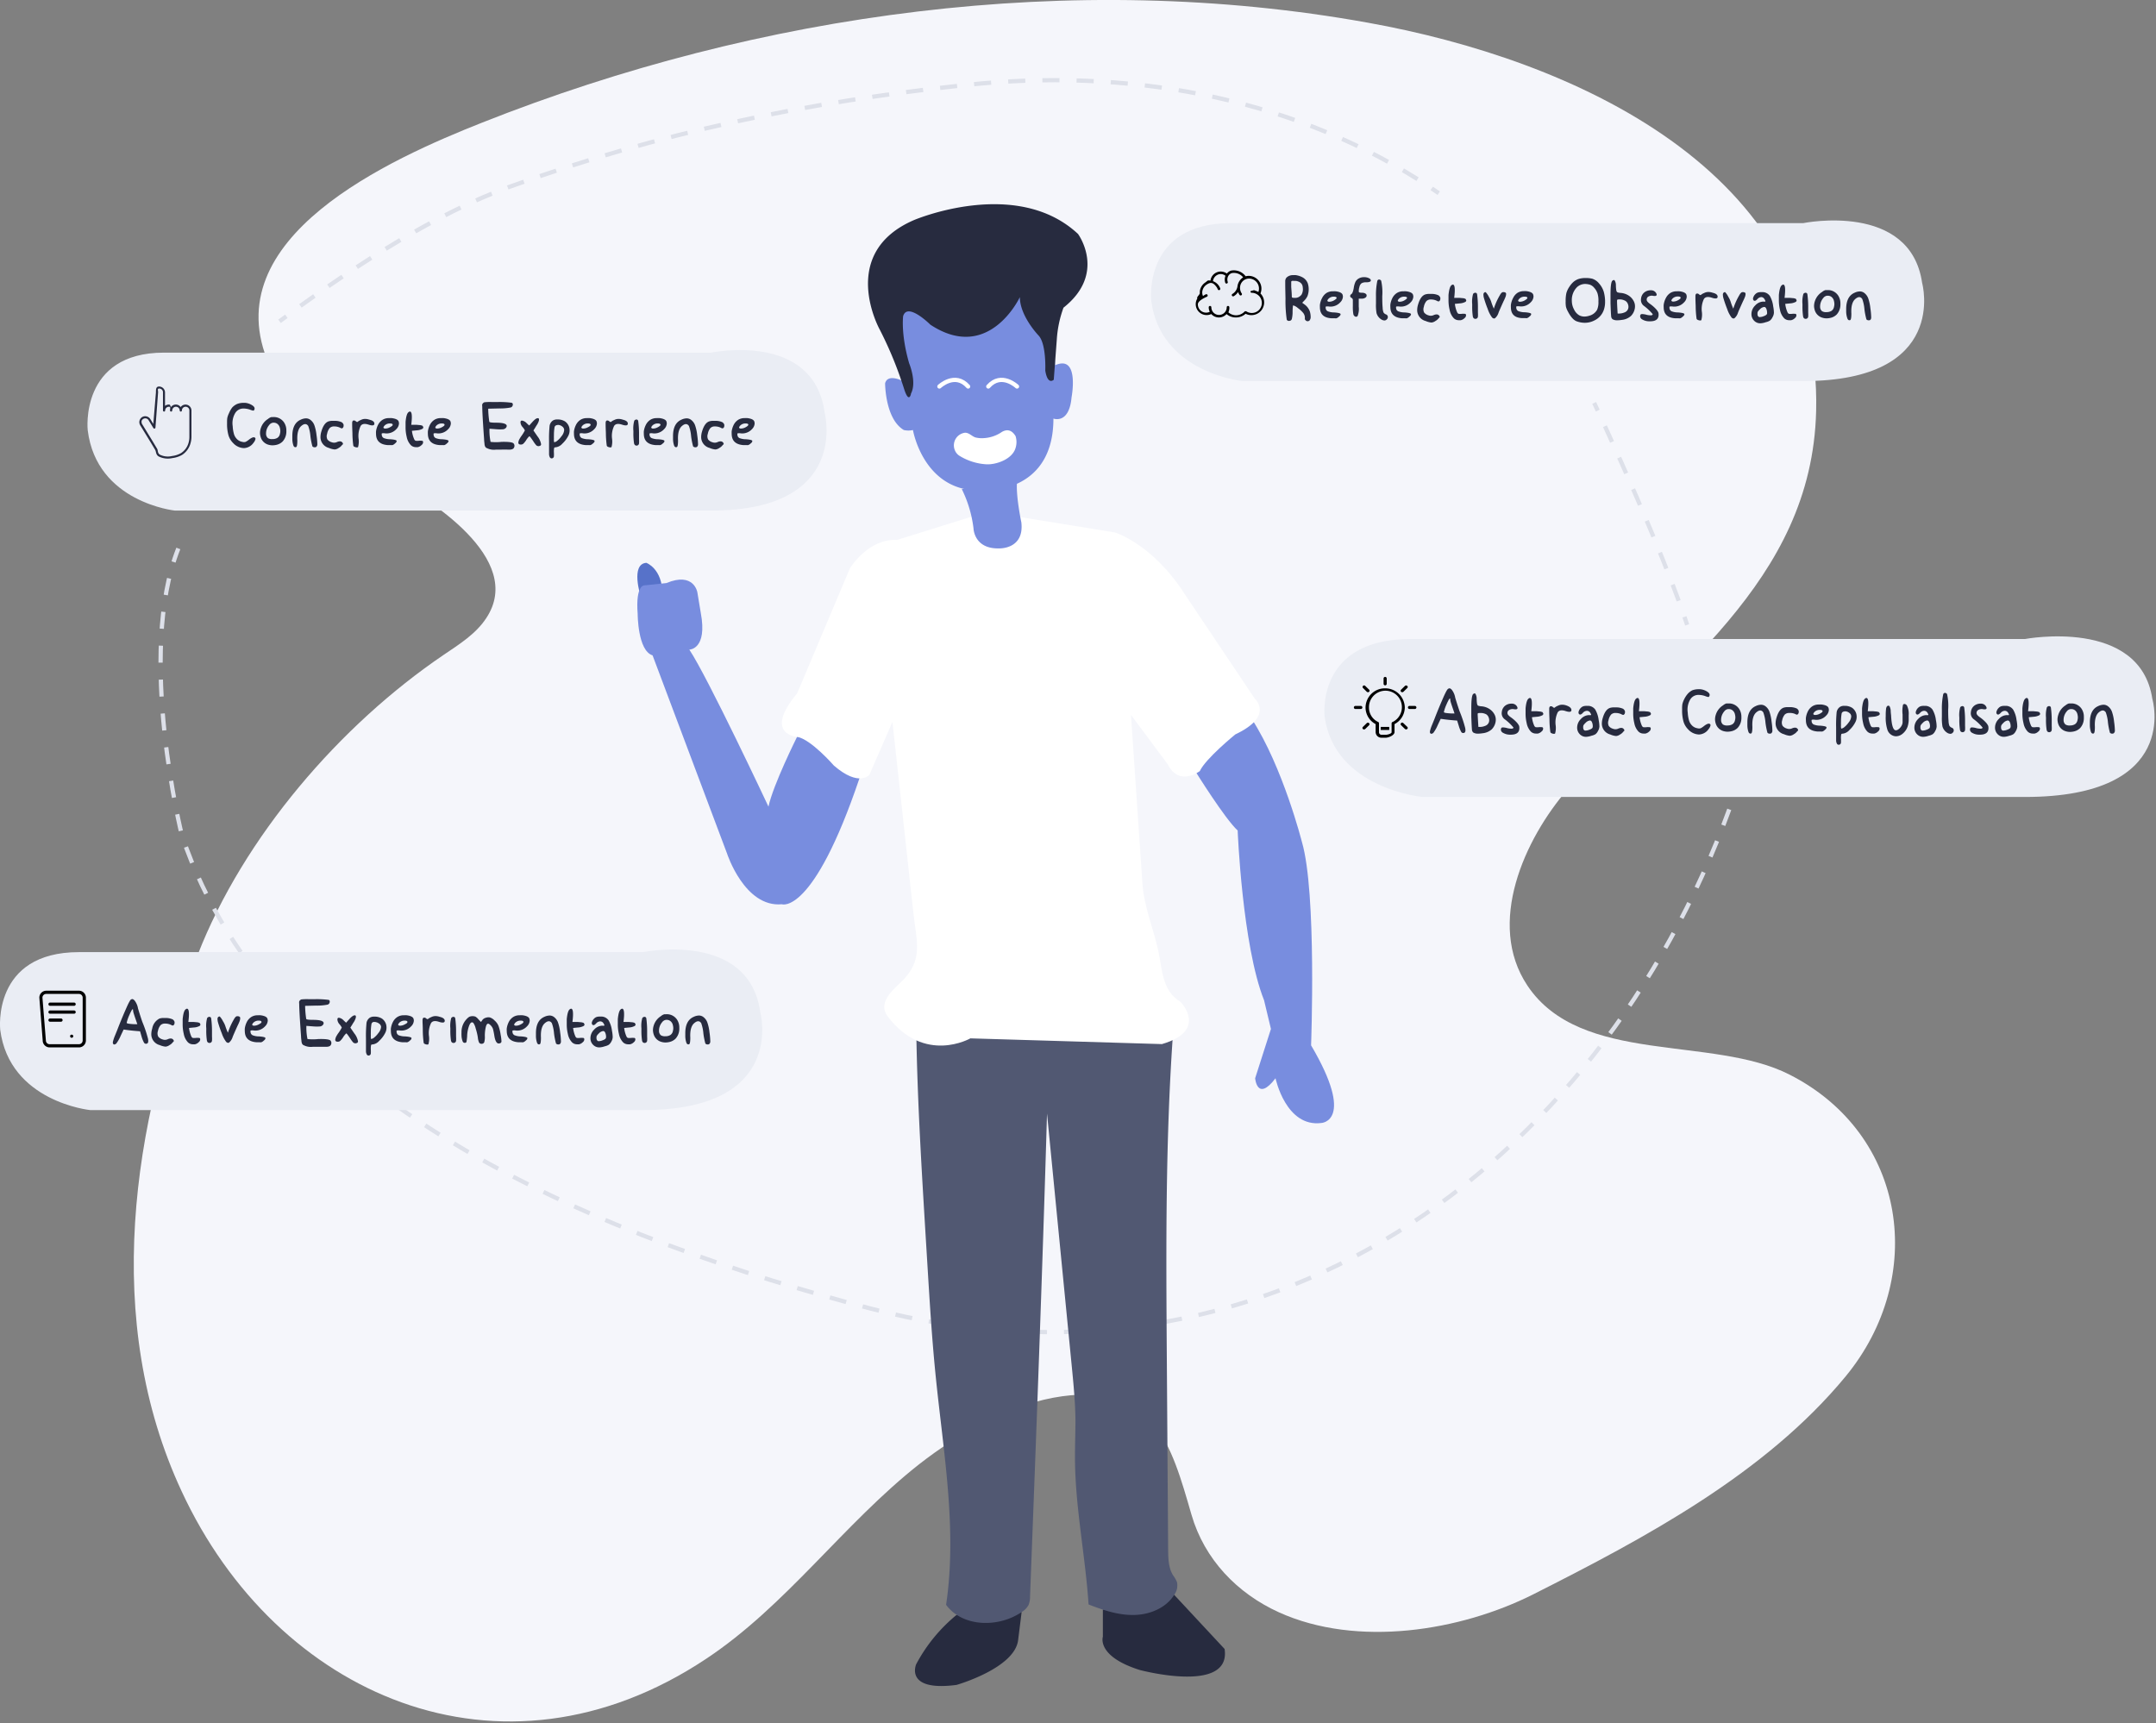 <svg xmlns="http://www.w3.org/2000/svg" width="508" height="406" viewBox="0 0 508 406">
    <rect x="0" y="0" width="508" height="406" fill="#808080" stroke="none"/>
    <g fill="none" fill-rule="evenodd">
        <path fill="#F5F6FB" fill-rule="nonzero" d="M94.62 401.14c-21.86-7.86-40.62-25.59-51.83-49.76C24.08 311.17 31 265 46.57 225c10.86-27.83 33.51-54.12 58-70.72 3.68-2.49 7.58-4.93 10-8.63 9.3-14-13.66-28.36-23.52-33.5-10.73-5.6-22.53-14.82-27.55-26.08C50.07 56 92.31 37.32 113.63 28.88 178.92 3 252.71-7.2 322.27 5.34 370.59 14 429.35 40.22 427.92 96.87c-1 40.62-34.69 61.57-58.53 89.08-10.18 11.74-19.25 31.66-9.5 46.28 12.56 18.83 43.58 11.67 61.8 21 27.69 14.1 32.39 47.75 13.2 71.07-18.95 23-47.35 38.11-73.55 51.34-17.21 8.69-41.55 12.63-60 4.27-9.81-4.45-17.55-12.47-20.6-23-4.82-16.7-8.74-30.85-30.44-27.91-12 1.64-24.29 8.65-33.7 16-17.81 14-31.33 33.37-50.27 45.9-24.11 16.02-49.52 18.21-71.71 10.24z"/>
        <path stroke="#DDE0E9" stroke-dasharray="4" d="M407.45 190.71c-31.16 85.47-110.84 141.6-202.38 117.61-60.17-15.77-140.27-46.54-162.19-111.4 0 0-10.75-42.82-.86-67.69"/>
        <path fill="#5772C9" fill-rule="nonzero" d="M150.94 140.46s-2.43-7.57 1.35-7.84c0 0 3.78 1.35 3.78 7.3l-5.13.54z"/>
        <path fill="#272B3F" fill-rule="nonzero" d="M225.38 380.53a38.14 38.14 0 0 0-9.51 11.62s-2.84 6.49 9.51 4.87c0 0 13.68-3.9 14.51-10.54l.83-6.64-15.34.69zM259.86 379.27v6.39s-1.59 4.6 8.68 7.84c0 0 21.62 5.79 20-4.95l-11.94-12.82-16.74 3.54z"/>
        <path fill="#515872" fill-rule="nonzero" d="M215.91 243.85c.27 15.86 1.24 31.7 2.2 47.53l.38 6.18c.55 9 1.09 18 2 26.91 1.81 17.87 5.07 35.91 2.43 53.68 3.93 5.32 12.41 5.42 17.85 1.67a4.44 4.44 0 0 0 1.57-1.61 5.06 5.06 0 0 0 .36-2c1.45-37.94 2.9-75.87 4-113.82l5.82 59.43c.42 4.28.84 8.56.88 12.86 0 2.89-.12 5.77-.11 8.66 0 11.63 2.44 23.12 3.2 34.72 3.44 1.34 7 2.55 10.72 2.48 3.72-.07 7.54-1.64 9.48-4.78a3.69 3.69 0 0 0 .62-3 7.77 7.77 0 0 0-.92-1.58c-1.09-1.77-1.13-4-1.15-6l-.31-44.83c-.18-26.19-.36-52.42 1.58-78.53l-31.27-2c-5.24-.33-10.73-1.19-16-1-4.66.08-9.13 3.07-13.33 5.03z"/>
        <path fill="#788DDF" fill-rule="nonzero" d="M281.62 181.69s7 11.27 10 14c0 0 1.08 27.07 6.22 40l1.62 6.76-3.72 11.62s.47 5.68 4.8 0c0 0 2.43 11.62 10.81 10.54 0 0 8.11-.39-2.43-18.3 0 0 1.35-36-2.16-47.92 0 0-4.47-17.65-11.83-29 0 .1-13.31 5.54-13.31 12.3zM187.83 173.58s-5.68 11.35-6.76 16.49c0 0-14.33-30.54-18.65-37 0 0 4.32 0 2.7-8.65l-.81-4.87s-.81-4.87-7.3-2.16l-5.14.54s-2.16-.27-1.62 6.76c0 0 0 8.65 3.51 9.73l17.57 46.76s4.14 12.7 12.88 11.89c0 0 7.32 2.79 18.3-29.69.02-.02-8.74-10.88-14.68-9.8z"/>
        <path fill="#FFF" fill-rule="nonzero" d="M211.34 127.23l18.66-5.82h7.7l25 4.05s8.92 2.7 16.49 14.6l16.49 24.6s4.6 4.05-4.6 8.38c0 0-7 5.68-8.38 8.65 0 0-4.87 3.78-7.57-1.62l-8.65-11.62 2.7 39.73c.37 5.45 2.56 10.5 3.72 15.79.95 4.3.88 9.53 5.2 12.05 0 0 6.76 6.76-4.32 10l-45.14-1.35s-10.81 6.22-19.46-5.14c-2.37-3.11.87-6 3-8 5.64-5.33 3.72-9.75 3-16.68l-3.91-35.73-1-9-5.41 12.43s-2.43 3-8.38-2.16c0 0-5.41-6.22-8.65-6.76 0 0-8.11-.54 0-10.27l12.43-29.46s4.33-7.07 11.08-6.67z"/>
        <path fill="#788DDF" fill-rule="nonzero" d="M212.36 89.63s-3.24-1.58-3.81.7c0 0 0 8.41 4.42 11a4.93 4.93 0 0 0 2.14 0s2.71 16 18.1 14.11c0 0 15 .28 15-16.81 0 0 3.7 1.42 4.27-5 0 0 1.95-10.16-3.87-7.57l-1.12-22.49-37.19 5.84 2.06 20.22z"/>
        <path fill="#272B3F" fill-rule="nonzero" d="M213.11 91.9s-.27-.87-.75-2.27a89.12 89.12 0 0 0-5.09-12s-10-18 8.12-25.79c0 0 24.08-10.26 38.61 3.28 0 0 6.84 9.26-3.42 17.38a26.82 26.82 0 0 0-1.58 7.57l-.71 9.4s-1.42 1.42-2-2.14c0 0 .28-6.27-1.57-8.26 0 0-4.42-4.58-4.42-9.06 0 0-7.27 15.61-21.09 6.49 0 0-5.41-5.41-6.41-2 0 0-.57 4.27 1.42 11.11 0 0 1.85 4.42.43 7.12.03.02-.44 2.42-1.54-.83z"/>
        <path fill="#788DDF" fill-rule="nonzero" d="M226.62 115.25a28.47 28.47 0 0 1 2.76 9.27s.11 4.84 6 4.7c0 0 6 .28 5.27-6.13 0 0-1.36-6.44-1-9.63l-13.03 1.79z"/>
        <path fill="#FFF" fill-rule="nonzero" d="M225 106.13a3 3 0 0 1 2.41-4.17c.92 0 1.58.83 2.41 1.11a6.2 6.2 0 0 0 1.94.17 8.3 8.3 0 0 0 4.33-1.48c1.26-.71 2.34-.41 3.2 1a4.63 4.63 0 0 1 0 2.79c-.78 2.72-4.69 4-6.94 3.85a13.61 13.61 0 0 1-6.28-2 2.79 2.79 0 0 1-1.07-1.27z"/>
        <path stroke="#FFF" stroke-linecap="round" stroke-linejoin="round" d="M221.34 91.07s3.68-3.5 6.77 0M239.63 91.07s-3.68-3.5-6.77 0"/>
        <path fill="#EAEDF4" fill-rule="nonzero" d="M18.62 224.35h132.94s24.88-5.13 27.57 14.12c0 0 6.34 23.1-27.57 23.1H21.25s-19-1.9-21.2-18.92c.01 0-2.05-18.3 18.57-18.3zM38.66 83.09h128.91S191.7 78 194.3 97.21c0 0 6.15 23.1-26.73 23.1H41.22s-18.44-1.9-20.55-18.92c-.01 0-1.99-18.3 17.99-18.3zM290.08 52.57H424.9s25.23-5.13 28 14.12c0 0 6.43 23.1-28 23.1H292.75s-19.29-1.9-21.49-18.92c0 0-2.08-18.3 18.82-18.3zM332.33 150.57h144.81s27.1-5.13 30 14.12c0 0 6.91 23.1-30 23.1H335.2s-20.72-1.9-23.09-18.92c0 0-2.23-18.3 20.22-18.3z"/>
        <path stroke="#DDE0E9" d="M339 45.52l-1.66-1.12"/>
        <path stroke="#DDE0E9" stroke-dasharray="4.03" d="M334 42.21C302.38 22.38 264.72 16.07 227.82 20c-37.59 4-72.5 11.26-107.72 24-17.38 6.31-35.52 18.1-51 29.27"/>
        <path stroke="#DDE0E9" d="M67.47 74.53l-1.61 1.18M375.62 94.94l.85 1.81"/>
        <path stroke="#DDE0E9" stroke-dasharray="4.06" d="M378.16 100.43c4.27 9.3 12.91 28.57 18.05 43"/>
        <path stroke="#DDE0E9" d="M396.89 145.35c.22.667.433 1.297.64 1.89"/>
        <path fill="#272B3F" fill-rule="nonzero" d="M55.89 95.18a4.22 4.22 0 0 1 1.46-.26h.41a3.72 3.72 0 0 1 1.67.58c.487.313.657.647.51 1-.06.16-.14.24-.24.26a3.37 3.37 0 0 1-.81-.24 4.93 4.93 0 0 0-1.52-.26 2.24 2.24 0 0 0-2 1.16 4.66 4.66 0 0 0-.54 3 8.16 8.16 0 0 0 .32 1.93c.134.41.36.782.66 1.09.35.366.81.605 1.31.68a1.3 1.3 0 0 0 .75 0c.29-.149.561-.33.81-.54.667-.513 1.13-.663 1.39-.45a.35.35 0 0 1 .13.28 2 2 0 0 1-.45.9 2.88 2.88 0 0 1-2.29 1.28 3.61 3.61 0 0 1-2.53-1.2 4.34 4.34 0 0 1-1.09-1.8 9.67 9.67 0 0 1-.34-2.7v-.43a6.47 6.47 0 0 1 .06-1 4.74 4.74 0 0 1 .39-1.09c.198-.49.46-.95.78-1.37a3.63 3.63 0 0 1 1.16-.82zM63.16 98.71a2.13 2.13 0 0 1 .77-.43h.3a4.89 4.89 0 0 1 .58 0 2.89 2.89 0 0 1 2.12 1.26 3.37 3.37 0 0 1 .54 1.93c.006.12.006.24 0 .36a3.46 3.46 0 0 1-.86 2.18 3 3 0 0 1-1.48.81 4.19 4.19 0 0 1-.94.11c-.28 0-.56-.037-.83-.11a2.65 2.65 0 0 1-1.82-1.5 3.62 3.62 0 0 1-.28-1.28 3.66 3.66 0 0 1 .21-1.2 4 4 0 0 1 1.69-2.13zm1 4.75a2.11 2.11 0 0 0 1.22-.3c.31-.224.52-.562.58-.94a2.6 2.6 0 0 0 .09-.66 2.87 2.87 0 0 0-.09-.68 1.65 1.65 0 0 0-.6-1 1.37 1.37 0 0 0-.81-.28h-.21a1.34 1.34 0 0 0-.92.56 3.07 3.07 0 0 0-.73 1.82 3.38 3.38 0 0 0 0 .39c.033.33.186.636.43.86a1.75 1.75 0 0 0 1.05.23h-.01zM74.21 105.39a.72.72 0 0 1-.6-.21 16.76 16.76 0 0 1-.47-2.4 9.14 9.14 0 0 0-.51-2.4c-.4-.6-.95-.6-1.65 0s-1.007 1.74-.92 3.42c0 .953-.093 1.467-.28 1.54-.287.1-.5-.013-.64-.34a5 5 0 0 1-.26-1.69v-.58c0-2 .667-3.283 2-3.85a3 3 0 0 1 1.22-.3c.407 0 .8.146 1.11.41.388.317.685.73.86 1.2.261.76.432 1.55.51 2.35.104.679.168 1.363.19 2.05v.24c-.09.37-.26.56-.56.56zM78.77 100.48c-.39-.03-.777.1-1.07.36a2.92 2.92 0 0 0-.62 1.37 1.73 1.73 0 0 0 .06 1.33 1.91 1.91 0 0 0 1 .66 1.6 1.6 0 0 0 1.16 0c.6-.273 1.037-.273 1.31 0 .273.273.273.487 0 .64a2.44 2.44 0 0 1-.81.71 1.91 1.91 0 0 1-.92.36 4.19 4.19 0 0 1-1.37-.36 2.64 2.64 0 0 1-2-2.57 4.52 4.52 0 0 1 .21-1.31c.387-1.333.95-2.127 1.69-2.38a3.13 3.13 0 0 1 1-.13h.6a3.87 3.87 0 0 1 1.48.32c.224.136.391.35.47.6.006.08.006.16 0 .24a.75.75 0 0 1-.13.43c-.12.13-.21.19-.28.19a1.39 1.39 0 0 1-.49-.19 3.09 3.09 0 0 0-1.29-.27zM88.21 99.82c0 .46-.457.54-1.37.24-.913-.3-1.533-.2-1.86.3a5.42 5.42 0 0 0-.49 3 4.87 4.87 0 0 1-.13 2 .54.54 0 0 1-.28.06 1.1 1.1 0 0 1-.34-.06c-.273-.073-.437-.187-.49-.34a22.5 22.5 0 0 1-.21-3c-.04-.927-.06-1.593-.06-2v-.36c0-.31.11-.5.24-.56a.62.62 0 0 1 .62.17c.2.173.35.21.45.11a2.56 2.56 0 0 1 .71-.41 2.23 2.23 0 0 1 1-.26c.34 0 .678.058 1 .17.807.187 1.21.5 1.21.94zM90.2 98.88a2.8 2.8 0 0 1 1.48-.36c.22-.013.44-.013.66 0 .9.127 1.427.383 1.58.77.056.158.086.323.09.49a2 2 0 0 1-.62 1.33 3.09 3.09 0 0 1-2.65 1 2.06 2.06 0 0 0-.73 0c-.07 0-.09.16-.06.36a.9.9 0 0 0 .47.75 4.11 4.11 0 0 0 1.54.28c1 .073 1.5.21 1.5.41 0 .2-.13.393-.39.58a1.49 1.49 0 0 1-.6.39 1.91 1.91 0 0 1-.34 0h-.75c-1.853-.127-2.78-1.02-2.78-2.68a3.83 3.83 0 0 1 0-.56 4.81 4.81 0 0 1 .56-1.69 3 3 0 0 1 1.04-1.07zm2.33 1.22c0-.213-.213-.32-.64-.32a1.73 1.73 0 0 0-1.07.32 1.43 1.43 0 0 0-.41.45.29.29 0 0 0-.06.17.2.2 0 0 0 .06.15.57.57 0 0 0 .41.11 2.35 2.35 0 0 0 1.09-.32c.41-.22.62-.4.62-.56zM96.26 97.12a.58.58 0 0 1 .32-.15c.473 0 .58 1.043.32 3.13h1.29l.66.06c.185.006.367.043.54.11.14 0 .22.11.24.19a.4.4 0 0 1 .11.26.42.42 0 0 1-.24.34 3.26 3.26 0 0 1-1.31.34l-1.13.11a6.83 6.83 0 0 0 .51 1.93.77.77 0 0 0 .34.41c.268.042.542.042.81 0a4.05 4.05 0 0 1 .58 0 .42.42 0 0 1 .28.06.32.32 0 0 1 .11.21.83.83 0 0 1-.34.73 1.8 1.8 0 0 1-.9.51c-.15.014-.3.014-.45 0a1.68 1.68 0 0 1-1.18-.45 3.91 3.91 0 0 1-1-2 9.38 9.38 0 0 1-.26-2.31v-1.18c.12-1.287.353-2.053.7-2.3zM102.42 98.88a2.8 2.8 0 0 1 1.48-.36c.22-.013.44-.013.66 0 .9.127 1.427.383 1.58.77.056.158.086.323.09.49a2 2 0 0 1-.62 1.33 3.09 3.09 0 0 1-2.65 1 2.06 2.06 0 0 0-.73 0c-.07 0-.09.16-.06.36a.9.9 0 0 0 .47.75 4.11 4.11 0 0 0 1.54.28c1 .073 1.5.21 1.5.41 0 .2-.13.393-.39.58a1.49 1.49 0 0 1-.6.39 1.91 1.91 0 0 1-.34 0h-.75c-1.853-.127-2.78-1.02-2.78-2.68a3.83 3.83 0 0 1 0-.56 4.81 4.81 0 0 1 .56-1.69 3 3 0 0 1 1.04-1.07zm2.33 1.22c0-.213-.213-.32-.64-.32a1.73 1.73 0 0 0-1.07.32 1.43 1.43 0 0 0-.41.45.29.29 0 0 0-.06.17.2.2 0 0 0 .06.15.57.57 0 0 0 .41.11 2.35 2.35 0 0 0 1.09-.32c.42-.22.62-.4.62-.56zM120.83 95.35a.69.69 0 0 1-.58.68c-.867.16-1.748.23-2.63.21l-2.59.06a23.45 23.45 0 0 0 .26 3.06c0 .16.57.24 1.58.24 1.627 0 2.47.243 2.53.73a.75.75 0 0 1-.3.58 1 1 0 0 1-.54.24 10 10 0 0 1-1.52 0l-1.71-.13a13.38 13.38 0 0 0 .26 3.1 11.31 11.31 0 0 0 2.55 0c1.713-.04 2.677.09 2.89.39a.88.88 0 0 1 .19.54 1 1 0 0 1-.09.39c-.14.36-.567.53-1.28.51-.713-.02-1.35-.02-1.91 0h-1.11a3.63 3.63 0 0 1-2.11-.36c-.353-.113-.543-.49-.57-1.13a9.58 9.58 0 0 1-.09-1c-.287-4.04-.43-6.593-.43-7.66a1.77 1.77 0 0 1 0-.54.94.94 0 0 1 .49-.47 11.23 11.23 0 0 1 1.73-.06h1.43a20.86 20.86 0 0 1 3.25.17.39.39 0 0 1 .3.45zM126.93 105.13a.82.82 0 0 1-.58-.21 7.7 7.7 0 0 1-.73-1c-.527-.787-.827-1.163-.9-1.13a4.71 4.71 0 0 0-.79 1 4.55 4.55 0 0 1-.66.79.86.86 0 0 1-.56.17c-.373 0-.567-.15-.58-.45.039-.357.162-.7.36-1a5 5 0 0 1 .39-.6c.295-.407.559-.834.79-1.28a3.26 3.26 0 0 0-.54-.79 1.86 1.86 0 0 1-.49-1.09c0-.313.13-.457.39-.43.381.073.73.261 1 .54.14.14.36.35.66.62l.81-.9c.513-.553.907-.83 1.18-.83h.17c.273.173.187.66-.26 1.46l-.24.36c-.14.247-.36.603-.66 1.07l.94 1.37a4.17 4.17 0 0 1 .86 1.86.39.39 0 0 1-.32.41l-.24.06zM130.95 105.39c-.21 0-.34.06-.38.17a4.6 4.6 0 0 0-.06 1 7.82 7.82 0 0 1 0 1 .54.54 0 0 1-.28.39.51.51 0 0 1-.62-.11 1.61 1.61 0 0 1-.24-.88v-3a30.73 30.73 0 0 1 .13-3.66 1.87 1.87 0 0 1 .79-1.22 1.82 1.82 0 0 1 1-.24h.34a3.25 3.25 0 0 1 1.52.47 2.56 2.56 0 0 1 1 1.52c.04.204.06.412.06.62a2.7 2.7 0 0 1-.3 1.22 6.7 6.7 0 0 1-1.42 1.88 2.46 2.46 0 0 1-1.54.84zm1.54-4.88a1.54 1.54 0 0 0-.6-.32 1.16 1.16 0 0 0-.75 0 .61.61 0 0 0-.47.45 10.85 10.85 0 0 0-.15 1.95 7 7 0 0 0 0 .79 2.21 2.21 0 0 0 .06.83 1.52 1.52 0 0 0 .79-.41 5 5 0 0 0 .92-1 2.54 2.54 0 0 0 .64-1.46 1 1 0 0 0-.44-.83zM136.84 98.88a2.8 2.8 0 0 1 1.48-.36c.22-.013.44-.013.66 0 .9.127 1.427.383 1.58.77.056.158.086.323.09.49a2 2 0 0 1-.62 1.33 3.09 3.09 0 0 1-2.65 1 2.06 2.06 0 0 0-.73 0c-.07 0-.09.16-.06.36a.9.9 0 0 0 .47.75 4.11 4.11 0 0 0 1.54.28c1 .073 1.5.21 1.5.41 0 .2-.13.393-.39.58a1.49 1.49 0 0 1-.6.39 1.91 1.91 0 0 1-.34 0h-.75c-1.853-.127-2.78-1.02-2.78-2.68a3.83 3.83 0 0 1 0-.56 4.81 4.81 0 0 1 .56-1.69 3 3 0 0 1 1.04-1.07zm2.33 1.22c0-.213-.213-.32-.64-.32a1.73 1.73 0 0 0-1.07.32 1.43 1.43 0 0 0-.41.45.29.29 0 0 0-.06.17.2.2 0 0 0 .06.15.57.57 0 0 0 .41.11 2.35 2.35 0 0 0 1.09-.32c.45-.22.62-.4.62-.56zM147.93 99.82c0 .46-.457.54-1.37.24-.913-.3-1.533-.2-1.86.3a5.42 5.42 0 0 0-.49 3 4.87 4.87 0 0 1-.13 2 .54.54 0 0 1-.28.06 1.1 1.1 0 0 1-.34-.06c-.273-.073-.437-.187-.49-.34a22.5 22.5 0 0 1-.21-3c-.04-.927-.06-1.593-.06-2v-.36c0-.31.11-.5.24-.56a.62.62 0 0 1 .62.17c.2.173.35.21.45.11a2.56 2.56 0 0 1 .71-.41 2.23 2.23 0 0 1 1-.26c.34 0 .678.058 1 .17.807.187 1.21.5 1.21.94zM150 105c-.32 0-.53-.18-.61-.56a15.5 15.5 0 0 1-.15-2.5v-.41a6.71 6.71 0 0 1 .21-2.4.66.66 0 0 1 .51-.28h.04a.42.42 0 0 1 .38.39c.122.928.186 1.864.19 2.8v1.48a6.91 6.91 0 0 1 0 .94.57.57 0 0 1-.57.54zM153.3 98.88a2.8 2.8 0 0 1 1.48-.36c.22-.013.44-.013.66 0 .9.127 1.427.383 1.58.77.056.158.086.323.09.49a2 2 0 0 1-.62 1.33 3.09 3.09 0 0 1-2.65 1 2.06 2.06 0 0 0-.73 0c-.07 0-.09.16-.06.36a.9.9 0 0 0 .47.75 4.11 4.11 0 0 0 1.54.28c1 .073 1.5.21 1.5.41 0 .2-.13.393-.39.58a1.49 1.49 0 0 1-.6.39 1.91 1.91 0 0 1-.34 0h-.75c-1.853-.127-2.78-1.02-2.78-2.68a3.83 3.83 0 0 1 0-.56 4.81 4.81 0 0 1 .56-1.69 3 3 0 0 1 1.04-1.07zm2.33 1.22c0-.213-.213-.32-.64-.32a1.73 1.73 0 0 0-1.07.32 1.43 1.43 0 0 0-.41.45.29.29 0 0 0-.06.17.2.2 0 0 0 .06.15.57.57 0 0 0 .41.11 2.35 2.35 0 0 0 1.09-.32c.41-.22.62-.4.62-.56zM163.91 105.39a.72.72 0 0 1-.6-.21 16.76 16.76 0 0 1-.47-2.4 9.14 9.14 0 0 0-.51-2.4c-.4-.6-.95-.6-1.65 0s-1.007 1.74-.92 3.42c0 .953-.093 1.467-.28 1.54-.287.1-.5-.013-.64-.34a5 5 0 0 1-.26-1.69v-.58c0-2 .667-3.283 2-3.85a3 3 0 0 1 1.22-.3c.407 0 .8.146 1.11.41.388.317.685.73.86 1.2.261.76.432 1.55.51 2.35.104.679.168 1.363.19 2.05v.24c-.08.37-.26.56-.56.56zM168.47 100.48c-.39-.03-.777.1-1.07.36a2.92 2.92 0 0 0-.62 1.37 1.73 1.73 0 0 0 .06 1.33 1.91 1.91 0 0 0 1 .66 1.6 1.6 0 0 0 1.16 0c.6-.273 1.037-.273 1.31 0 .273.273.273.487 0 .64a2.44 2.44 0 0 1-.81.71 1.91 1.91 0 0 1-.92.36 4.19 4.19 0 0 1-1.37-.36 2.64 2.64 0 0 1-2-2.57 4.52 4.52 0 0 1 .21-1.31c.387-1.333.95-2.127 1.69-2.38a3.13 3.13 0 0 1 1-.13h.6a3.87 3.87 0 0 1 1.48.32c.224.136.391.35.47.6.006.08.006.16 0 .24a.75.75 0 0 1-.13.43c-.12.13-.21.19-.28.19a1.39 1.39 0 0 1-.49-.19 3.09 3.09 0 0 0-1.29-.27zM174 98.88a2.8 2.8 0 0 1 1.48-.36c.22-.013.44-.013.66 0 .9.127 1.427.383 1.58.77.056.158.086.323.09.49a2 2 0 0 1-.62 1.33 3.09 3.09 0 0 1-2.65 1 2.06 2.06 0 0 0-.73 0c-.07 0-.09.16-.06.36a.9.9 0 0 0 .47.75 4.11 4.11 0 0 0 1.54.28c1 .073 1.5.21 1.5.41 0 .2-.13.393-.39.58a1.49 1.49 0 0 1-.6.39 1.91 1.91 0 0 1-.34 0h-.75c-1.853-.127-2.78-1.02-2.78-2.68a3.83 3.83 0 0 1 0-.56 4.81 4.81 0 0 1 .56-1.69 3 3 0 0 1 1.04-1.07zm2.33 1.22c0-.213-.213-.32-.64-.32a1.73 1.73 0 0 0-1.07.32 1.43 1.43 0 0 0-.41.45.29.29 0 0 0-.06.17.2.2 0 0 0 .06.15.57.57 0 0 0 .41.11 2.35 2.35 0 0 0 1.09-.32c.39-.22.6-.4.6-.56h.02zM307.86 75.64c-.3-.17-.44-.38-.41-.62a1.82 1.82 0 0 0-.41-1.31 6.72 6.72 0 0 0-1.24-1.13 2.83 2.83 0 0 0-1.09-.62c-.07 0-.12.46-.15 1.37a7.11 7.11 0 0 1-.17 1.8.6.6 0 0 1-.56.47.58.58 0 0 1-.64-.26 30.35 30.35 0 0 1-.3-5c-.04-1.64-.06-2.803-.06-3.49v-.56a1.29 1.29 0 0 1 .3-.88 2.13 2.13 0 0 1 1.56-.58 5.29 5.29 0 0 1 .64 0c.5.074.987.225 1.44.45a2.7 2.7 0 0 1 1.37 1.48 4.59 4.59 0 0 1-.07 3 3.73 3.73 0 0 1-.81 1.13l-.43.45.56.41a3.47 3.47 0 0 1 1.24 1.65c.125.429.19.873.19 1.32a1.26 1.26 0 0 1-.25.77.63.63 0 0 1-.71.15zm-3.3-9.46c-.19 0-.29.07-.32.21v1.24c.087 1.087.13 1.753.13 2 0 .27 0 .44.11.49.174.057.358.078.54.06a1.71 1.71 0 0 0 .91-.15 2.29 2.29 0 0 0 .74-.6 2.62 2.62 0 0 0 .29-1.67c-.033-.84-.543-1.36-1.53-1.56-.287-.013-.577-.02-.87-.02zM312.61 69a2.8 2.8 0 0 1 1.48-.36c.22-.013.44-.013.66 0 .9.127 1.427.383 1.58.77.056.158.086.323.09.49a2 2 0 0 1-.62 1.33 3.09 3.09 0 0 1-2.65 1 2.06 2.06 0 0 0-.73 0c-.07 0-.09.16-.06.36a.9.9 0 0 0 .47.75 4.11 4.11 0 0 0 1.54.28c1 .073 1.5.21 1.5.41 0 .2-.13.393-.39.58a1.49 1.49 0 0 1-.6.39 1.91 1.91 0 0 1-.34 0h-.75c-1.86-.087-2.79-.957-2.79-2.61a3.83 3.83 0 0 1 0-.56 4.81 4.81 0 0 1 .56-1.69 3 3 0 0 1 1.05-1.14zm2.33 1.22c0-.213-.213-.32-.64-.32a1.73 1.73 0 0 0-1.07.32 1.43 1.43 0 0 0-.41.45.29.29 0 0 0-.06.17.2.2 0 0 0 .06.15.57.57 0 0 0 .41.11 2.35 2.35 0 0 0 1.09-.32c.42-.25.62-.44.62-.6v.04zM321.9 66.52a2 2 0 0 0-1.11.24 1.5 1.5 0 0 0-.49.9 2.77 2.77 0 0 0-.13 1.13c.053.127.303.19.75.19s.78.12 1 .36a.56.56 0 0 1-.11.73 1.45 1.45 0 0 1-1 .3h-.66v1.9a4.67 4.67 0 0 1-.27 2.2.5.5 0 0 1-.36.17.52.52 0 0 1-.23-.06.8.8 0 0 1-.42-.6 9.91 9.91 0 0 1-.11-1.86v-1.48a.62.62 0 0 0-.3-.45.55.55 0 0 1-.34-.43.64.64 0 0 1 .3-.47c.213-.127.397-.597.55-1.41a5 5 0 0 1 .4-1.46 1.92 1.92 0 0 1 .76-.79 2.37 2.37 0 0 1 1.22-.32h.06a2.44 2.44 0 0 1 1.18.26c.26.13.39.29.39.47a.53.53 0 0 1 0 .19c-.2.2-.52.29-1.08.29zM324.53 66.16a.48.48 0 0 1 .41-.3.66.66 0 0 1 .49.28c.262 1.194.35 2.42.26 3.64 0 1.253.03 2.147.09 2.68.001.385.066.766.19 1.13.133.232.346.406.6.49a.67.67 0 0 1 .43.51.68.68 0 0 1 0 .15.67.67 0 0 1-.24.51.73.73 0 0 1-.56.26 1.48 1.48 0 0 1-.73-.24 2.59 2.59 0 0 1-1.13-1.5 11.43 11.43 0 0 1-.13-2.29v-1.6a16.65 16.65 0 0 1 .32-3.72zM329.2 69a2.8 2.8 0 0 1 1.48-.36c.22-.013.44-.013.66 0 .9.127 1.427.383 1.58.77.056.158.086.323.09.49a2 2 0 0 1-.62 1.33 3.09 3.09 0 0 1-2.65 1 2.06 2.06 0 0 0-.73 0c-.07 0-.09.16-.06.36a.9.9 0 0 0 .47.75 4.11 4.11 0 0 0 1.54.28c1 .073 1.5.21 1.5.41 0 .2-.13.393-.39.58a1.49 1.49 0 0 1-.6.39 1.91 1.91 0 0 1-.34 0h-.75c-1.853-.127-2.78-1.02-2.78-2.68a3.83 3.83 0 0 1 0-.56 4.81 4.81 0 0 1 .56-1.69A3 3 0 0 1 329.2 69zm2.33 1.22c0-.213-.213-.32-.64-.32a1.73 1.73 0 0 0-1.07.32 1.43 1.43 0 0 0-.41.45.29.29 0 0 0-.06.17.2.2 0 0 0 .06.15.57.57 0 0 0 .41.11 2.35 2.35 0 0 0 1.09-.32c.41-.25.62-.44.62-.6v.04zM337.18 70.57c-.39-.03-.777.1-1.07.36a2.92 2.92 0 0 0-.62 1.37 1.73 1.73 0 0 0 .06 1.33 1.91 1.91 0 0 0 1 .66 1.6 1.6 0 0 0 1.16 0c.6-.273 1.037-.273 1.31 0 .273.273.273.487 0 .64a2.44 2.44 0 0 1-.81.71 1.91 1.91 0 0 1-.92.36 4.19 4.19 0 0 1-1.37-.36 2.64 2.64 0 0 1-2-2.57 4.52 4.52 0 0 1 .21-1.31c.387-1.333.95-2.127 1.69-2.38a3.13 3.13 0 0 1 1-.13h.6a3.87 3.87 0 0 1 1.48.32c.224.136.391.35.47.6.006.08.006.16 0 .24a.75.75 0 0 1-.13.43c-.12.13-.21.19-.28.19a1.39 1.39 0 0 1-.49-.19 3.09 3.09 0 0 0-1.29-.27zM342 67.21a.58.58 0 0 1 .32-.15c.473 0 .58 1.043.32 3.13h1.29l.66.06c.185.006.367.043.54.11.14 0 .22.11.24.19a.4.4 0 0 1 .11.26.42.42 0 0 1-.24.34 3.26 3.26 0 0 1-1.31.34l-1.13.11a6.82 6.82 0 0 0 .51 1.93.77.77 0 0 0 .34.41c.268.042.542.042.81 0a4.05 4.05 0 0 1 .58 0 .42.42 0 0 1 .28.06.32.32 0 0 1 .11.21.83.83 0 0 1-.34.73 1.8 1.8 0 0 1-.9.51c-.15.014-.3.014-.45 0a1.68 1.68 0 0 1-1.18-.45 3.91 3.91 0 0 1-1-2 9.38 9.38 0 0 1-.26-2.31v-1.18c.133-1.293.367-2.06.7-2.3zM347.64 75.13c-.32 0-.53-.18-.61-.56a15.5 15.5 0 0 1-.15-2.5v-.41a6.71 6.71 0 0 1 .21-2.4.66.66 0 0 1 .51-.28h.06a.42.42 0 0 1 .38.39c.122.928.186 1.864.19 2.8v1.48a6.91 6.91 0 0 1 0 .94.57.57 0 0 1-.59.54zM351.42 71.3c.162.486.349.963.56 1.43a15.3 15.3 0 0 1 1.43-3.19 2.22 2.22 0 0 1 .45-.6.58.58 0 0 1 .34-.11h.15a1 1 0 0 1 .39.13.33.33 0 0 1 .13.3v.06a2 2 0 0 1-.15.66c-.1.26-.25.61-.45 1-.667 1.473-1.06 2.373-1.18 2.7a2.8 2.8 0 0 1-.81 1.28.43.43 0 0 1-.24.09.74.74 0 0 1-.56-.36 7 7 0 0 1-.94-1.88 27.55 27.55 0 0 1-.92-2.68 3.38 3.38 0 0 1-.09-.68.67.67 0 0 1 .11-.43c.16-.16.3-.21.43-.17.303.331.556.705.75 1.11.263.416.465.867.6 1.34zM357.56 69a2.8 2.8 0 0 1 1.44-.4c.22-.013.44-.013.66 0 .9.127 1.427.383 1.58.77.056.158.086.323.09.49a2 2 0 0 1-.62 1.33 3.09 3.09 0 0 1-2.65 1 2.06 2.06 0 0 0-.73 0c-.07 0-.09.16-.06.36a.9.9 0 0 0 .47.75 4.11 4.11 0 0 0 1.54.28c1 .073 1.5.21 1.5.41 0 .2-.13.393-.39.58a1.49 1.49 0 0 1-.6.39 1.91 1.91 0 0 1-.34 0h-.75c-1.8-.06-2.7-.917-2.7-2.57a3.83 3.83 0 0 1 0-.56 4.81 4.81 0 0 1 .56-1.69 3 3 0 0 1 1-1.14zm2.33 1.22c0-.213-.213-.32-.64-.32a1.73 1.73 0 0 0-1.07.32 1.43 1.43 0 0 0-.41.45.29.29 0 0 0-.06.17.2.2 0 0 0 .06.15.57.57 0 0 0 .41.11 2.35 2.35 0 0 0 1.09-.32c.41-.25.62-.44.62-.6v.04zM378 72.67a4.31 4.31 0 0 1-2.35 2.85 4.94 4.94 0 0 1-2.24.54 5.68 5.68 0 0 1-1.77-.3c-.78-.227-1.527-1.033-2.24-2.42a4.39 4.39 0 0 1-.43-1.09 6.89 6.89 0 0 1-.07-1.25 8.67 8.67 0 0 1 .17-1.93 5.07 5.07 0 0 1 .71-1.5 5.54 5.54 0 0 1 1-1.18 3.85 3.85 0 0 1 1.07-.62 5.13 5.13 0 0 1 1.63-.26h.21a5.87 5.87 0 0 1 1.5.17 3.46 3.46 0 0 1 1.58 1.11 5.27 5.27 0 0 1 1.1 1.93 8.83 8.83 0 0 1 .32 2.08v.49a5.65 5.65 0 0 1-.19 1.38zm-3.47-5.61a4.09 4.09 0 0 0-1-.15 2.83 2.83 0 0 0-1.95.75 4.28 4.28 0 0 0-1.22 3.25V71a4.2 4.2 0 0 0 .51 1.9 3.13 3.13 0 0 0 1.22 1.39c.383.2.808.302 1.24.3a3.72 3.72 0 0 0 1.13-.19 3 3 0 0 0 1.85-1.4 4.49 4.49 0 0 0 .32-1.78 2.86 2.86 0 0 1 0-.36 5.78 5.78 0 0 0-.21-1.69 3.72 3.72 0 0 0-.77-1.33 2.32 2.32 0 0 0-1.1-.78h-.02zM380.53 66.22c.158.34.23.715.21 1.09a9.4 9.4 0 0 0 .09 1.09c.06.26.14.41.26.47.254.09.52.14.79.15a4 4 0 0 1 1.95.68 3.47 3.47 0 0 1 1.17 1.38 2.6 2.6 0 0 1 .24 1.09c0 .201-.02.402-.06.6a3.34 3.34 0 0 1-.9 1.69 3.8 3.8 0 0 1-2.18.92 7 7 0 0 1-1 .09 2.1 2.1 0 0 1-1.16-.26 1 1 0 0 1-.32-.73c-.04-.373-.09-1.373-.15-3v-2c0-2.04.157-3.16.47-3.36a.78.78 0 0 1 .36-.15c.1.059.18.146.23.25zm.62 7.66h.34c.418 0 .833-.08 1.22-.24.41-.126.74-.432.9-.83a1.64 1.64 0 0 0 .09-.51 1.79 1.79 0 0 0-.11-.6 1.47 1.47 0 0 0-.62-.81 2.89 2.89 0 0 0-1.13-.34h-.34c-.26 0-.42.05-.49.15v.19c-.007.413.04 1.413.14 3v-.01zM388 70.66c0 .26.257.573.77.94a8.5 8.5 0 0 1 1.43 1.24c.203.219.375.464.51.73.063.156.093.322.09.49.006.08.006.16 0 .24-.06.94-.727 1.41-2 1.41h-.06a3.31 3.31 0 0 1-1.88-.49.88.88 0 0 1-.41-.66.7.7 0 0 1 .13-.45c.1-.14.487-.14 1.16 0a4.09 4.09 0 0 0 1.22.19c.3 0 .45-.11.45-.28a12 12 0 0 0-2.14-2 1.75 1.75 0 0 1-.6-1.67 2.12 2.12 0 0 1 1-1.61 2.4 2.4 0 0 1 1.24-.34h.09a1.39 1.39 0 0 1 1.07.45c.26.33.33.57.24.73-.09.16-.36.2-.79.13a1.61 1.61 0 0 0-1.09.15.8.8 0 0 0-.43.8zM393.62 69a2.8 2.8 0 0 1 1.48-.36c.22-.013.44-.013.66 0 .9.127 1.427.383 1.58.77.056.158.086.323.09.49a2 2 0 0 1-.62 1.33 3.09 3.09 0 0 1-2.65 1 2.06 2.06 0 0 0-.73 0c-.07 0-.09.16-.06.36a.9.9 0 0 0 .47.75 4.11 4.11 0 0 0 1.54.28c1 .073 1.5.21 1.5.41 0 .2-.13.393-.39.58a1.49 1.49 0 0 1-.6.39 1.91 1.91 0 0 1-.34 0h-.75c-1.867-.087-2.8-.957-2.8-2.61a3.83 3.83 0 0 1 0-.56 4.81 4.81 0 0 1 .56-1.69 3 3 0 0 1 1.06-1.14zm2.38 1.18c0-.213-.213-.32-.64-.32a1.73 1.73 0 0 0-1.07.32 1.43 1.43 0 0 0-.41.45.29.29 0 0 0-.06.17.2.2 0 0 0 .06.15.57.57 0 0 0 .41.11 2.35 2.35 0 0 0 1.09-.32c.37-.21.62-.4.62-.56zM404.71 69.91c0 .46-.457.54-1.37.24-.913-.3-1.533-.2-1.86.3a5.42 5.42 0 0 0-.49 3 4.87 4.87 0 0 1-.13 2 .54.54 0 0 1-.28.06 1.1 1.1 0 0 1-.34-.06c-.273-.073-.437-.187-.49-.34a22.5 22.5 0 0 1-.21-3c-.04-.927-.06-1.593-.06-2v-.36c0-.31.11-.5.24-.56a.62.62 0 0 1 .62.17c.2.173.35.21.45.11a2.56 2.56 0 0 1 .71-.41 2.23 2.23 0 0 1 1-.26c.34 0 .678.058 1 .17.807.18 1.21.493 1.21.94zM407.84 71.3c.162.486.349.963.56 1.43a15.3 15.3 0 0 1 1.43-3.19 2.22 2.22 0 0 1 .45-.6.58.58 0 0 1 .34-.11h.15a1 1 0 0 1 .39.13.33.33 0 0 1 .13.3v.06a2 2 0 0 1-.15.66c-.1.26-.25.61-.45 1-.667 1.473-1.06 2.373-1.18 2.7a2.8 2.8 0 0 1-.81 1.28.43.43 0 0 1-.24.09.74.74 0 0 1-.56-.36 7 7 0 0 1-.94-1.88 27.55 27.55 0 0 1-.92-2.68 3.38 3.38 0 0 1-.09-.68.67.67 0 0 1 .11-.43c.16-.16.3-.21.43-.17.303.331.556.705.75 1.11.263.416.465.867.6 1.34zM417 75.56a3.09 3.09 0 0 1-.94.36 4.55 4.55 0 0 1-1.26.26 2 2 0 0 1-1.52-.64 2.16 2.16 0 0 1-.6-1.56 2.82 2.82 0 0 1 .88-2 2.68 2.68 0 0 1 1.93-.92c.136.023.274.023.41 0 .07 0 .09-.09.06-.17a2.89 2.89 0 0 0-.24-.45.9.9 0 0 0-.72-.44 1.32 1.32 0 0 0-.88.43c-.44.5-.773.587-1 .26a.71.71 0 0 1 0-.62 1.8 1.8 0 0 1 .49-.77 1.44 1.44 0 0 1 .73-.41 3 3 0 0 1 .66-.06h.36c.66.026 1.27.36 1.65.9a6.48 6.48 0 0 1 .79 2.44c.099.47.156.95.17 1.43a.43.43 0 0 1 0 .13 2.25 2.25 0 0 1-.32 1 2.17 2.17 0 0 1-.65.83zm-.64-1.84a2.32 2.32 0 0 0-.17-.94c-.113-.3-.283-.45-.51-.45a1.69 1.69 0 0 0-1 .54 3 3 0 0 0-.49.56 1 1 0 0 0-.09.43v.09c0 .4.13.65.39.75a.67.67 0 0 0 .26 0c.272-.016.54-.08.79-.19a2.06 2.06 0 0 0 .66-.34.65.65 0 0 0 .18-.45h-.02zM419.84 67.21a.58.58 0 0 1 .32-.15c.473 0 .58 1.043.32 3.13h1.29l.66.06c.185.006.367.043.54.11.14 0 .22.11.24.19a.4.4 0 0 1 .11.26.42.42 0 0 1-.24.34 3.26 3.26 0 0 1-1.31.34l-1.13.11a6.82 6.82 0 0 0 .51 1.93.77.77 0 0 0 .34.41c.268.042.542.042.81 0a4.05 4.05 0 0 1 .58 0 .42.42 0 0 1 .28.06.32.32 0 0 1 .11.21.83.83 0 0 1-.34.73 1.8 1.8 0 0 1-.9.51c-.15.014-.3.014-.45 0a1.68 1.68 0 0 1-1.18-.45 3.91 3.91 0 0 1-1-2 9.38 9.38 0 0 1-.26-2.31v-1.18c.127-1.293.36-2.06.7-2.3zM425.46 75.13c-.32 0-.53-.18-.61-.56a15.5 15.5 0 0 1-.15-2.5v-.41a6.71 6.71 0 0 1 .21-2.4.66.66 0 0 1 .51-.28h.06a.42.42 0 0 1 .38.39c.122.928.186 1.864.19 2.8v1.48a6.91 6.91 0 0 1 0 .94.57.57 0 0 1-.59.54zM429.33 68.79a2.13 2.13 0 0 1 .77-.43h.3a4.89 4.89 0 0 1 .58 0 2.89 2.89 0 0 1 2.12 1.26 3.37 3.37 0 0 1 .54 1.93c.006.12.006.24 0 .36a3.46 3.46 0 0 1-.86 2.18 3 3 0 0 1-1.48.81 4.19 4.19 0 0 1-.94.11c-.28 0-.56-.037-.83-.11a2.65 2.65 0 0 1-1.82-1.5 3.62 3.62 0 0 1-.28-1.28 3.66 3.66 0 0 1 .21-1.2 4 4 0 0 1 1.69-2.13zm1 4.75a2.11 2.11 0 0 0 1.22-.3c.31-.224.52-.562.58-.94a2.6 2.6 0 0 0 .09-.66 2.87 2.87 0 0 0-.09-.68 1.65 1.65 0 0 0-.6-1 1.37 1.37 0 0 0-.81-.28h-.21a1.34 1.34 0 0 0-.92.56 3.07 3.07 0 0 0-.73 1.82 3.38 3.38 0 0 0 0 .39c.033.33.186.636.43.86.313.186.677.27 1.04.24v-.01zM440.37 75.47a.72.72 0 0 1-.6-.21 16.76 16.76 0 0 1-.47-2.4 9.14 9.14 0 0 0-.51-2.4c-.4-.6-.95-.6-1.65 0s-1.007 1.74-.92 3.42c0 .953-.093 1.467-.28 1.54-.287.1-.5-.013-.64-.34a5 5 0 0 1-.3-1.68v-.58c0-2 .667-3.283 2-3.85a3 3 0 0 1 1.22-.3c.407 0 .8.146 1.11.41.388.317.685.73.86 1.2.261.76.432 1.55.51 2.35.104.679.168 1.363.19 2.05v.24c-.05.37-.22.55-.52.55zM341.22 162.3a.73.73 0 0 1 .34-.11h.06c.192.089.36.223.49.39a4.18 4.18 0 0 1 .77 1.82c.313 1.04.647 2.083 1 3.13a29.13 29.13 0 0 1 1.35 4 2.9 2.9 0 0 1 .06.56c0 .36-.13.567-.39.62a.54.54 0 0 1-.6-.24 6.57 6.57 0 0 1-.56-1.37 104.55 104.55 0 0 0-.41-1.31 49.52 49.52 0 0 1-3.87-.41l-.71 1.5a8.29 8.29 0 0 1-.9 1.63.75.75 0 0 1-.56.39h-.13a.45.45 0 0 1-.24-.43v-.13c.1-.447.238-.885.41-1.31l.62-1.52a116.902 116.902 0 0 1 1.84-4.5c.327-.773.613-1.4.86-1.88s.437-.757.57-.83zm.49 2.57c0-.18 0-.28-.09-.28s-.24.22-.45.66a6.69 6.69 0 0 0-.3.64 9.34 9.34 0 0 0-.66 1.88c0 .12.21.19.56.24a13.27 13.27 0 0 0 1.67.11h.28l-.34-1c-.2-.567-.363-1.053-.49-1.46a3.89 3.89 0 0 1-.18-.79zM347.72 163.63c.158.34.23.715.21 1.09a9.4 9.4 0 0 0 .09 1.09c.06.26.14.41.26.47.254.09.52.14.79.15a4 4 0 0 1 1.95.68 3.47 3.47 0 0 1 1.18 1.37 2.6 2.6 0 0 1 .24 1.09c0 .201-.02.402-.06.6a3.34 3.34 0 0 1-.9 1.69 3.8 3.8 0 0 1-2.18.92 7 7 0 0 1-1 .09 2.1 2.1 0 0 1-1.16-.26 1 1 0 0 1-.32-.73c-.04-.373-.09-1.373-.15-3v-2c0-2.04.157-3.16.47-3.36a.78.78 0 0 1 .36-.15.59.59 0 0 1 .22.26zm.62 7.66h.34c.418 0 .833-.08 1.22-.24.41-.126.74-.432.9-.83a1.64 1.64 0 0 0 .09-.51 1.79 1.79 0 0 0-.11-.6 1.47 1.47 0 0 0-.62-.81 2.89 2.89 0 0 0-1.16-.3h-.34c-.26 0-.42.05-.49.15v.19c.013.38.07 1.363.17 2.95zM355.19 168.06c0 .26.257.573.77.94a8.5 8.5 0 0 1 1.43 1.24c.203.219.375.464.51.73.063.156.093.322.09.49.006.08.006.16 0 .24-.06.94-.727 1.41-2 1.41h-.06a3.31 3.31 0 0 1-1.88-.49.88.88 0 0 1-.41-.66.7.7 0 0 1 .13-.45c.1-.14.487-.14 1.16 0a4.09 4.09 0 0 0 1.22.19c.3 0 .45-.11.45-.28a12 12 0 0 0-2.14-2 1.75 1.75 0 0 1-.6-1.67 2.12 2.12 0 0 1 1-1.61 2.4 2.4 0 0 1 1.24-.34h.11a1.39 1.39 0 0 1 1.07.45c.26.33.33.57.24.73-.09.16-.36.2-.79.13a1.61 1.61 0 0 0-1.09.15.8.8 0 0 0-.45.8zM360.16 164.61a.58.58 0 0 1 .32-.15c.473 0 .58 1.043.32 3.13h1.29l.66.06c.185.006.367.043.54.11.14 0 .22.11.24.19a.4.4 0 0 1 .11.26.42.42 0 0 1-.24.34 3.26 3.26 0 0 1-1.31.34l-1.13.11a6.82 6.82 0 0 0 .51 1.93.77.77 0 0 0 .34.41c.268.042.542.042.81 0a4.05 4.05 0 0 1 .58 0 .42.42 0 0 1 .28.06.32.32 0 0 1 .11.21.83.83 0 0 1-.34.73 1.8 1.8 0 0 1-.9.51c-.15.014-.3.014-.45 0a1.68 1.68 0 0 1-1.18-.45 3.91 3.91 0 0 1-1-2 9.38 9.38 0 0 1-.26-2.31v-1.18c.12-1.273.353-2.04.7-2.3zM370.26 167.31c0 .46-.457.54-1.37.24-.913-.3-1.533-.2-1.86.3a5.42 5.42 0 0 0-.49 3 4.87 4.87 0 0 1-.13 2 .54.54 0 0 1-.28.06 1.1 1.1 0 0 1-.34-.06c-.273-.073-.437-.187-.49-.34a22.5 22.5 0 0 1-.21-3c-.04-.927-.06-1.593-.06-2V167c0-.31.11-.5.24-.56a.62.62 0 0 1 .62.17c.2.173.35.21.45.11a2.56 2.56 0 0 1 .71-.41 2.23 2.23 0 0 1 1-.26c.34 0 .678.058 1 .17.807.28 1.21.643 1.21 1.09zM375.93 173a3.09 3.09 0 0 1-.94.36 4.55 4.55 0 0 1-1.26.26 2 2 0 0 1-1.52-.64 2.16 2.16 0 0 1-.6-1.56 2.82 2.82 0 0 1 .88-2 2.68 2.68 0 0 1 1.93-.92c.136.023.274.023.41 0 .07 0 .09-.09.06-.17a2.89 2.89 0 0 0-.24-.45.9.9 0 0 0-.77-.39 1.32 1.32 0 0 0-.88.43c-.44.5-.773.587-1 .26a.71.71 0 0 1 0-.62 1.8 1.8 0 0 1 .49-.77 1.44 1.44 0 0 1 .73-.41 3 3 0 0 1 .66-.06h.36c.66.026 1.27.36 1.65.9a6.48 6.48 0 0 1 .79 2.44c.099.47.156.95.17 1.43a.43.43 0 0 1 0 .13 2.25 2.25 0 0 1-.32 1 2.17 2.17 0 0 1-.6.78zm-.64-1.84a2.32 2.32 0 0 0-.17-.94c-.113-.3-.283-.45-.51-.45a1.69 1.69 0 0 0-1 .54 3 3 0 0 0-.49.56 1 1 0 0 0-.09.43v.09c0 .4.13.65.39.75a.67.67 0 0 0 .26 0c.272-.016.54-.08.79-.19a2.06 2.06 0 0 0 .66-.34.65.65 0 0 0 .16-.49v.04zM380.69 168c-.39-.03-.777.1-1.07.36a2.92 2.92 0 0 0-.62 1.37 1.73 1.73 0 0 0 .06 1.33 1.91 1.91 0 0 0 1 .66 1.6 1.6 0 0 0 1.16 0c.6-.273 1.037-.273 1.31 0 .273.273.273.487 0 .64a2.44 2.44 0 0 1-.81.71 1.91 1.91 0 0 1-.92.36 4.19 4.19 0 0 1-1.37-.36 2.64 2.64 0 0 1-2-2.57 4.52 4.52 0 0 1 .21-1.31c.387-1.333.95-2.127 1.69-2.38a3.13 3.13 0 0 1 1-.13h.6a3.87 3.87 0 0 1 1.48.32c.224.136.391.35.47.6.006.08.006.16 0 .24a.75.75 0 0 1-.13.43c-.12.13-.21.19-.28.19a1.39 1.39 0 0 1-.49-.19 3.09 3.09 0 0 0-1.29-.27zM385.52 164.61a.58.58 0 0 1 .32-.15c.473 0 .58 1.043.32 3.13h1.29l.66.06c.185.006.367.043.54.11.14 0 .22.11.24.19a.4.4 0 0 1 .11.26.42.42 0 0 1-.24.34 3.26 3.26 0 0 1-1.31.34l-1.13.11a6.82 6.82 0 0 0 .51 1.93.77.77 0 0 0 .34.41c.268.042.542.042.81 0a4.05 4.05 0 0 1 .58 0 .42.42 0 0 1 .28.06.32.32 0 0 1 .11.21.83.83 0 0 1-.34.73 1.8 1.8 0 0 1-.9.51c-.15.014-.3.014-.45 0a1.68 1.68 0 0 1-1.18-.45 3.91 3.91 0 0 1-1-2 9.38 9.38 0 0 1-.26-2.31v-1.18c.12-1.273.353-2.04.7-2.3zM398.73 162.66a4.22 4.22 0 0 1 1.46-.26h.41a3.72 3.72 0 0 1 1.67.58c.487.313.657.647.51 1-.06.16-.14.24-.24.26a3.37 3.37 0 0 1-.81-.24 4.93 4.93 0 0 0-1.52-.26 2.24 2.24 0 0 0-2 1.16 4.66 4.66 0 0 0-.54 3 8.16 8.16 0 0 0 .32 1.93c.134.41.36.782.66 1.09.35.366.81.605 1.31.68a1.3 1.3 0 0 0 .75 0c.29-.149.561-.33.81-.54.667-.513 1.13-.663 1.39-.45a.35.35 0 0 1 .13.28 2 2 0 0 1-.45.9 2.88 2.88 0 0 1-2.29 1.28 3.61 3.61 0 0 1-2.53-1.2 4.34 4.34 0 0 1-1.09-1.8 9.67 9.67 0 0 1-.34-2.7v-.43a6.47 6.47 0 0 1 .06-1 4.74 4.74 0 0 1 .39-1.09 5.91 5.91 0 0 1 .83-1.31 3.63 3.63 0 0 1 1.11-.88zM406 166.19a2.13 2.13 0 0 1 .77-.43h.3a4.89 4.89 0 0 1 .58 0 2.89 2.89 0 0 1 2.12 1.26 3.37 3.37 0 0 1 .54 1.93c.006.12.006.24 0 .36a3.46 3.46 0 0 1-.86 2.18 3 3 0 0 1-1.48.81 4.19 4.19 0 0 1-.94.11c-.28 0-.56-.037-.83-.11a2.65 2.65 0 0 1-1.82-1.5 3.62 3.62 0 0 1-.28-1.28 3.66 3.66 0 0 1 .21-1.2 4 4 0 0 1 1.69-2.13zm1 4.75a2.11 2.11 0 0 0 1.22-.3c.31-.224.52-.562.58-.94a2.6 2.6 0 0 0 .09-.66 2.87 2.87 0 0 0-.09-.68 1.65 1.65 0 0 0-.6-1 1.37 1.37 0 0 0-.81-.28h-.21a1.34 1.34 0 0 0-.92.56 3.07 3.07 0 0 0-.73 1.82 3.38 3.38 0 0 0 0 .39c.033.33.186.636.43.86.313.186.677.27 1.04.24v-.01zM417.05 172.87a.72.72 0 0 1-.6-.21 16.76 16.76 0 0 1-.47-2.4 9.14 9.14 0 0 0-.51-2.4c-.4-.6-.95-.6-1.65 0s-1.007 1.74-.92 3.42c0 .953-.093 1.467-.28 1.54-.287.1-.5-.013-.64-.34a5 5 0 0 1-.26-1.69v-.58c0-2 .667-3.283 2-3.85a3 3 0 0 1 1.22-.3c.407 0 .8.146 1.11.41.388.317.685.73.86 1.2.261.76.432 1.55.51 2.35.104.679.168 1.363.19 2.05v.24c-.09.38-.26.56-.56.56zM421.61 168c-.39-.03-.777.1-1.07.36a2.92 2.92 0 0 0-.62 1.37A1.73 1.73 0 0 0 420 171a1.91 1.91 0 0 0 1 .66 1.6 1.6 0 0 0 1.16 0c.6-.273 1.037-.273 1.31 0 .273.273.273.487 0 .64a2.44 2.44 0 0 1-.81.71 1.91 1.91 0 0 1-.92.36 4.19 4.19 0 0 1-1.37-.36 2.64 2.64 0 0 1-2-2.57 4.52 4.52 0 0 1 .21-1.31c.387-1.333.95-2.127 1.69-2.38a3.13 3.13 0 0 1 1-.13h.6a3.87 3.87 0 0 1 1.48.32c.224.136.391.35.47.6.006.08.006.16 0 .24a.75.75 0 0 1-.13.43c-.12.13-.21.19-.28.19a1.39 1.39 0 0 1-.49-.19 3.09 3.09 0 0 0-1.31-.21zM427.11 166.37a2.8 2.8 0 0 1 1.48-.36c.22-.013.44-.013.66 0 .9.127 1.427.383 1.58.77.056.158.086.323.09.49a2 2 0 0 1-.62 1.33 3.09 3.09 0 0 1-2.65 1 2.06 2.06 0 0 0-.73 0c-.07 0-.09.16-.06.36a.9.9 0 0 0 .47.75 4.11 4.11 0 0 0 1.54.28c1 .073 1.5.21 1.5.41 0 .2-.13.393-.39.58a1.49 1.49 0 0 1-.6.39 1.91 1.91 0 0 1-.34 0h-.75c-1.853-.127-2.78-1.02-2.78-2.68a3.83 3.83 0 0 1 0-.56 4.81 4.81 0 0 1 .56-1.69 3 3 0 0 1 1.04-1.07zm2.33 1.22c0-.213-.213-.32-.64-.32a1.73 1.73 0 0 0-1.07.32 1.43 1.43 0 0 0-.41.45.29.29 0 0 0-.06.17.2.2 0 0 0 .06.15.57.57 0 0 0 .41.11 2.35 2.35 0 0 0 1.09-.32c.42-.22.62-.41.62-.56zM434.21 172.87c-.21 0-.34.06-.38.17a4.6 4.6 0 0 0-.06 1 7.82 7.82 0 0 1 0 1 .54.54 0 0 1-.28.39.51.51 0 0 1-.62-.11 1.61 1.61 0 0 1-.24-.88v-3a30.72 30.72 0 0 1 .13-3.66 1.87 1.87 0 0 1 .79-1.22 1.82 1.82 0 0 1 1-.24h.34a3.25 3.25 0 0 1 1.52.47 2.56 2.56 0 0 1 1 1.52c.04.204.06.412.06.62a2.7 2.7 0 0 1-.3 1.22 6.7 6.7 0 0 1-1.42 1.88 2.46 2.46 0 0 1-1.54.84zm1.54-4.88a1.54 1.54 0 0 0-.6-.32 1.16 1.16 0 0 0-.75 0 .61.61 0 0 0-.47.45 10.85 10.85 0 0 0-.15 1.95 7 7 0 0 0 0 .79 2.21 2.21 0 0 0 .06.83 1.52 1.52 0 0 0 .79-.41 5 5 0 0 0 .92-1 2.54 2.54 0 0 0 .64-1.46 1 1 0 0 0-.43-.82l-.01-.01zM439.44 164.61a.58.58 0 0 1 .32-.15c.473 0 .58 1.043.32 3.13h1.29l.66.06c.185.006.367.043.54.11.14 0 .22.11.24.19a.4.4 0 0 1 .11.26.42.42 0 0 1-.24.34 3.26 3.26 0 0 1-1.31.34l-1.13.11a6.82 6.82 0 0 0 .51 1.93.77.77 0 0 0 .34.41c.268.042.542.042.81 0a4.05 4.05 0 0 1 .58 0 .42.42 0 0 1 .28.06.32.32 0 0 1 .11.21.83.83 0 0 1-.34.73 1.8 1.8 0 0 1-.9.51c-.15.014-.3.014-.45 0a1.68 1.68 0 0 1-1.18-.45 3.91 3.91 0 0 1-1-2 9.38 9.38 0 0 1-.26-2.31v-1.18c.127-1.273.36-2.04.7-2.3zM444.32 168.7a12.39 12.39 0 0 1 .09-1.78c.073-.327.193-.527.36-.6a.47.47 0 0 1 .34 0 .65.65 0 0 1 .21.34 3 3 0 0 1 .17.71c0 .3.03.687.09 1.16.113 2.367.49 3.55 1.13 3.55a1 1 0 0 0 .51-.17 2.5 2.5 0 0 0 .79-.83c.163-.26.26-.555.28-.86v-1.86a7 7 0 0 1 .11-2.33.52.52 0 0 1 .34-.15.81.81 0 0 1 .56.34 4.31 4.31 0 0 1 .43 2.27v.73a5.63 5.63 0 0 1-.26 2 3.81 3.81 0 0 1-1.43 1.86 2.41 2.41 0 0 1-1.31.41 1.93 1.93 0 0 1-.62-.11 2.24 2.24 0 0 1-1.39-1.41 9.4 9.4 0 0 1-.4-3.27zM455.39 173a3.09 3.09 0 0 1-.94.36 4.55 4.55 0 0 1-1.26.26 2 2 0 0 1-1.52-.64 2.16 2.16 0 0 1-.6-1.56 2.82 2.82 0 0 1 .88-2 2.68 2.68 0 0 1 1.93-.92c.136.023.274.023.41 0 .07 0 .09-.09.06-.17a2.89 2.89 0 0 0-.24-.45.9.9 0 0 0-.77-.39 1.32 1.32 0 0 0-.88.43c-.44.5-.773.587-1 .26a.71.71 0 0 1 0-.62 1.8 1.8 0 0 1 .49-.77 1.44 1.44 0 0 1 .73-.41 3 3 0 0 1 .66-.06h.36c.66.026 1.27.36 1.65.9a6.48 6.48 0 0 1 .79 2.44c.099.47.156.95.17 1.43a.43.43 0 0 1 0 .13 2.25 2.25 0 0 1-.32 1 2.17 2.17 0 0 1-.6.78zm-.64-1.84a2.32 2.32 0 0 0-.17-.94c-.113-.3-.283-.45-.51-.45a1.69 1.69 0 0 0-1 .54 3 3 0 0 0-.49.56 1 1 0 0 0-.09.43v.09c0 .4.13.65.39.75a.67.67 0 0 0 .26 0c.272-.016.54-.08.79-.19a2.06 2.06 0 0 0 .66-.34.65.65 0 0 0 .15-.49l.01.04zM457.87 163.56a.48.48 0 0 1 .41-.3.66.66 0 0 1 .49.28c.262 1.194.35 2.42.26 3.64 0 1.253.03 2.147.09 2.68.001.385.066.766.19 1.13.133.232.346.406.6.49a.67.67 0 0 1 .43.51.68.68 0 0 1 0 .15.67.67 0 0 1-.24.51.73.73 0 0 1-.56.26 1.48 1.48 0 0 1-.73-.24 2.59 2.59 0 0 1-1.13-1.5 11.43 11.43 0 0 1-.13-2.29v-1.61a16.65 16.65 0 0 1 .32-3.71zM462.42 172.53c-.32 0-.53-.18-.61-.56a15.5 15.5 0 0 1-.15-2.5v-.41a6.71 6.71 0 0 1 .21-2.4.66.66 0 0 1 .51-.28h.06a.42.42 0 0 1 .38.39c.122.928.186 1.864.19 2.8v1.48a6.91 6.91 0 0 1 0 .94.57.57 0 0 1-.59.54zM465.72 168.06c0 .26.257.573.77.94a8.5 8.5 0 0 1 1.43 1.24c.203.219.375.464.51.73.063.156.093.322.09.49.006.08.006.16 0 .24-.06.94-.727 1.41-2 1.41h-.06a3.31 3.31 0 0 1-1.88-.49.88.88 0 0 1-.41-.66.7.7 0 0 1 .13-.45c.1-.14.487-.14 1.16 0a4.09 4.09 0 0 0 1.22.19c.3 0 .45-.11.45-.28a12 12 0 0 0-2.14-2 1.75 1.75 0 0 1-.6-1.67 2.12 2.12 0 0 1 1-1.61 2.4 2.4 0 0 1 1.24-.34h.11a1.39 1.39 0 0 1 1.07.45c.26.33.33.57.24.73-.09.16-.36.2-.79.13a1.61 1.61 0 0 0-1.09.15.8.8 0 0 0-.45.8zM474.39 173a3.09 3.09 0 0 1-.94.36 4.55 4.55 0 0 1-1.26.26 2 2 0 0 1-1.52-.64 2.16 2.16 0 0 1-.6-1.56 2.82 2.82 0 0 1 .88-2 2.68 2.68 0 0 1 1.93-.92c.136.023.274.023.41 0 .07 0 .09-.09.06-.17a2.89 2.89 0 0 0-.24-.45.9.9 0 0 0-.77-.39 1.32 1.32 0 0 0-.88.43c-.44.5-.773.587-1 .26a.71.71 0 0 1 0-.62 1.8 1.8 0 0 1 .49-.77 1.44 1.44 0 0 1 .73-.41 3 3 0 0 1 .66-.06h.36c.66.026 1.27.36 1.65.9a6.48 6.48 0 0 1 .79 2.44c.099.47.156.95.17 1.43a.43.43 0 0 1 0 .13 2.25 2.25 0 0 1-.32 1 2.17 2.17 0 0 1-.6.78zm-.64-1.84a2.32 2.32 0 0 0-.17-.94c-.113-.3-.283-.45-.51-.45a1.69 1.69 0 0 0-1 .54 3 3 0 0 0-.49.56 1 1 0 0 0-.09.43v.09c0 .4.13.65.39.75a.67.67 0 0 0 .26 0c.272-.016.54-.08.79-.19a2.06 2.06 0 0 0 .66-.34.65.65 0 0 0 .16-.49v.04zM477.22 164.61a.58.58 0 0 1 .32-.15c.473 0 .58 1.043.32 3.13h1.29l.66.06c.185.006.367.043.54.11.14 0 .22.11.24.19a.4.4 0 0 1 .11.26.42.42 0 0 1-.24.34 3.26 3.26 0 0 1-1.31.34l-1.13.11a6.82 6.82 0 0 0 .51 1.93.77.77 0 0 0 .34.41c.268.042.542.042.81 0a4.05 4.05 0 0 1 .58 0 .42.42 0 0 1 .28.06.32.32 0 0 1 .11.21.83.83 0 0 1-.34.73 1.8 1.8 0 0 1-.9.51c-.15.014-.3.014-.45 0a1.68 1.68 0 0 1-1.18-.45 3.91 3.91 0 0 1-1-2 9.38 9.38 0 0 1-.26-2.31v-1.18c.12-1.273.353-2.04.7-2.3zM482.84 172.53c-.32 0-.53-.18-.61-.56a15.5 15.5 0 0 1-.15-2.5v-.41a6.71 6.71 0 0 1 .21-2.4.66.66 0 0 1 .51-.28h.06a.42.42 0 0 1 .38.39c.122.928.186 1.864.19 2.8v1.48a6.91 6.91 0 0 1 0 .94.57.57 0 0 1-.59.54zM486.7 166.19a2.13 2.13 0 0 1 .77-.43h.3a4.89 4.89 0 0 1 .58 0 2.89 2.89 0 0 1 2.12 1.26A3.37 3.37 0 0 1 491 169c.006.12.006.24 0 .36a3.46 3.46 0 0 1-.86 2.18 3 3 0 0 1-1.48.81 4.19 4.19 0 0 1-.94.11c-.28 0-.56-.037-.83-.11a2.65 2.65 0 0 1-1.82-1.5 3.62 3.62 0 0 1-.28-1.28 3.66 3.66 0 0 1 .21-1.2 4 4 0 0 1 1.7-2.18zm1 4.75a2.11 2.11 0 0 0 1.22-.3c.31-.224.52-.562.58-.94a2.6 2.6 0 0 0 .09-.66 2.87 2.87 0 0 0-.09-.68 1.65 1.65 0 0 0-.6-1 1.37 1.37 0 0 0-.81-.28h-.21a1.34 1.34 0 0 0-.92.56 3.07 3.07 0 0 0-.73 1.82 3.38 3.38 0 0 0 0 .39c.033.33.186.636.43.86a1.75 1.75 0 0 0 1.05.24l-.01-.01zM497.75 172.87a.72.72 0 0 1-.6-.21 16.76 16.76 0 0 1-.47-2.4 9.14 9.14 0 0 0-.51-2.4c-.4-.6-.95-.6-1.65 0s-1.007 1.74-.92 3.42c0 .953-.093 1.467-.28 1.54-.287.1-.5-.013-.64-.34a5 5 0 0 1-.26-1.69v-.58c0-2 .667-3.283 2-3.85a3 3 0 0 1 1.22-.3c.407 0 .8.146 1.11.41.388.317.685.73.86 1.2.261.76.432 1.55.51 2.35.104.679.168 1.363.19 2.05v.24c-.09.38-.31.56-.56.56zM30.86 235.52a.74.74 0 0 1 .34-.11h.06c.192.089.36.223.49.39a4.18 4.18 0 0 1 .77 1.82c.313 1.047.647 2.09 1 3.13a29.19 29.19 0 0 1 1.35 4c.038.184.058.372.06.56 0 .36-.13.56-.39.62a.54.54 0 0 1-.6-.24 6.53 6.53 0 0 1-.56-1.37L33 243a49.52 49.52 0 0 1-3.87-.41l-.71 1.5a8.24 8.24 0 0 1-.9 1.63.75.75 0 0 1-.56.39h-.13a.45.45 0 0 1-.24-.43v-.13c.1-.447.238-.885.41-1.31l.62-1.52c.31-.81.61-1.57.9-2.27.29-.7.6-1.46.94-2.23.34-.77.61-1.4.86-1.88s.45-.79.54-.82zm.49 2.57c0-.18 0-.28-.09-.28s-.24.22-.45.66a7 7 0 0 0-.3.64 9.34 9.34 0 0 0-.66 1.88c0 .12.21.19.56.24a13.27 13.27 0 0 0 1.67.11h.28l-.34-1c-.2-.567-.363-1.053-.49-1.46a3.86 3.86 0 0 1-.18-.79zM38.91 241.19a1.46 1.46 0 0 0-1.07.36 2.92 2.92 0 0 0-.62 1.37 1.73 1.73 0 0 0 .06 1.33 1.9 1.9 0 0 0 1 .66 1.58 1.58 0 0 0 1.16 0c.6-.273 1.037-.273 1.31 0 .273.273.273.487 0 .64a2.41 2.41 0 0 1-.81.71 1.91 1.91 0 0 1-.92.36 4.19 4.19 0 0 1-1.37-.36 2.64 2.64 0 0 1-2-2.57 4.52 4.52 0 0 1 .21-1.31 3.27 3.27 0 0 1 1.72-2.38 3.13 3.13 0 0 1 1-.13h.6a3.92 3.92 0 0 1 1.48.32c.224.136.391.35.47.6.006.08.006.16 0 .24a.75.75 0 0 1-.13.43c-.12.13-.21.19-.28.19a1.39 1.39 0 0 1-.49-.19 3.09 3.09 0 0 0-1.32-.27zM43.74 237.83a.58.58 0 0 1 .32-.15c.473 0 .58 1.043.32 3.13h1.29l.66.06c.185.007.367.044.54.11.14 0 .22.11.24.19a.4.4 0 0 1 .11.26.42.42 0 0 1-.24.34 3.23 3.23 0 0 1-1.31.34l-1.13.11a6.8 6.8 0 0 0 .51 1.93.77.77 0 0 0 .34.41c.268.042.542.042.81 0a4.05 4.05 0 0 1 .58 0 .42.42 0 0 1 .28.06.32.32 0 0 1 .11.21.83.83 0 0 1-.34.73 1.78 1.78 0 0 1-.9.51c-.15.014-.3.014-.45 0a1.68 1.68 0 0 1-1.18-.45 3.91 3.91 0 0 1-1-2 9.36 9.36 0 0 1-.26-2.31v-1.18c.127-1.287.36-2.053.7-2.3zM49.36 245.75c-.32 0-.53-.18-.61-.56a15.48 15.48 0 0 1-.15-2.5v-.41a6.72 6.72 0 0 1 .21-2.4.66.66 0 0 1 .51-.28h.06a.42.42 0 0 1 .38.39c.122.928.186 1.864.19 2.8v1.48a6.9 6.9 0 0 1 0 .94.57.57 0 0 1-.59.54zM53.14 241.92c.162.486.349.963.56 1.43a15.33 15.33 0 0 1 1.43-3.19 2.22 2.22 0 0 1 .45-.6.58.58 0 0 1 .34-.11h.15a1 1 0 0 1 .39.13.34.34 0 0 1 .13.3v.12a2 2 0 0 1-.15.66c-.1.26-.25.61-.45 1-.667 1.473-1.06 2.373-1.18 2.7a2.78 2.78 0 0 1-.81 1.28.42.42 0 0 1-.24.09.74.74 0 0 1-.56-.36 7 7 0 0 1-.94-1.88 27.44 27.44 0 0 1-.92-2.68 3.37 3.37 0 0 1-.09-.68.67.67 0 0 1 .11-.43c.16-.16.3-.21.43-.17.303.332.555.705.75 1.11.258.397.46.828.6 1.28zM59.28 239.59a2.81 2.81 0 0 1 1.48-.36c.22-.013.44-.013.66 0 .9.127 1.427.383 1.58.77.056.158.086.323.09.49a2 2 0 0 1-.62 1.33 3.09 3.09 0 0 1-2.65 1 2.06 2.06 0 0 0-.73 0c-.07 0-.09.17-.06.36a.9.9 0 0 0 .47.75 4.08 4.08 0 0 0 1.54.28c1 .073 1.5.21 1.5.41 0 .2-.13.393-.39.58a1.49 1.49 0 0 1-.6.39 1.79 1.79 0 0 1-.34 0h-.75c-1.853-.127-2.78-1.02-2.78-2.68a3.83 3.83 0 0 1 0-.56 4.81 4.81 0 0 1 .56-1.69 3 3 0 0 1 1.04-1.07zm2.33 1.22c0-.213-.213-.32-.64-.32a1.73 1.73 0 0 0-1.07.32 1.43 1.43 0 0 0-.41.45.29.29 0 0 0-.06.17.2.2 0 0 0 .06.15.57.57 0 0 0 .41.11 2.35 2.35 0 0 0 1.09-.32c.42-.22.63-.37.63-.56h-.01zM77.69 236.06a.69.69 0 0 1-.58.68c-.867.16-1.748.23-2.63.21l-2.59.06a23.44 23.44 0 0 0 .26 3.06c0 .16.57.24 1.58.24 1.627 0 2.47.243 2.53.73a.74.74 0 0 1-.3.58 1 1 0 0 1-.54.24 9.82 9.82 0 0 1-1.52 0l-1.71-.13a13.37 13.37 0 0 0 .26 3.1 11.2 11.2 0 0 0 2.55 0c1.713-.04 2.677.09 2.89.39a.88.88 0 0 1 .19.54 1 1 0 0 1-.09.39c-.14.36-.567.53-1.28.51H73.7a3.63 3.63 0 0 1-2.11-.36c-.35-.11-.54-.49-.57-1.13a9.5 9.5 0 0 1-.09-1c-.287-4.04-.43-6.593-.43-7.66a1.77 1.77 0 0 1 0-.54.94.94 0 0 1 .49-.47 11.23 11.23 0 0 1 1.73-.06h1.48a20.86 20.86 0 0 1 3.25.17.39.39 0 0 1 .24.45zM83.79 245.84a.82.82 0 0 1-.58-.21 7.7 7.7 0 0 1-.73-1c-.527-.787-.827-1.163-.9-1.13a4.75 4.75 0 0 0-.79 1 4.5 4.5 0 0 1-.66.79.86.86 0 0 1-.56.17c-.373 0-.567-.15-.58-.45.039-.357.162-.7.36-1a5 5 0 0 1 .39-.6 9.93 9.93 0 0 0 .79-1.28 3.29 3.29 0 0 0-.54-.79 1.85 1.85 0 0 1-.49-1.09c0-.31.11-.45.39-.43.38.073.73.262 1 .54.14.14.36.35.66.62l.81-.9c.513-.553.907-.83 1.18-.83h.17c.27.17.18.66-.26 1.46l-.24.36c-.14.247-.36.603-.66 1.07l.94 1.37a4.17 4.17 0 0 1 .86 1.86.39.39 0 0 1-.32.41l-.24.06zM87.81 246.1c-.21 0-.34.06-.38.17a4.61 4.61 0 0 0-.06 1 7.82 7.82 0 0 1 0 1 .54.54 0 0 1-.28.39.51.51 0 0 1-.62-.11 1.61 1.61 0 0 1-.24-.88v-3a30.75 30.75 0 0 1 .13-3.66 1.87 1.87 0 0 1 .79-1.22 1.83 1.83 0 0 1 1-.24h.34a3.26 3.26 0 0 1 1.52.47 2.56 2.56 0 0 1 1 1.52c.04.204.06.412.06.62a2.7 2.7 0 0 1-.3 1.22 6.68 6.68 0 0 1-1.42 1.88 2.46 2.46 0 0 1-1.54.84zm1.54-4.88a1.54 1.54 0 0 0-.6-.32 1.17 1.17 0 0 0-.43-.09 1.23 1.23 0 0 0-.32 0 .61.61 0 0 0-.47.45 10.86 10.86 0 0 0-.15 1.95 7 7 0 0 0 0 .79 2.21 2.21 0 0 0 .06.83 1.51 1.51 0 0 0 .79-.41 5 5 0 0 0 .92-1 2.54 2.54 0 0 0 .64-1.46 1 1 0 0 0-.43-.74h-.01zM93.7 239.59a2.81 2.81 0 0 1 1.48-.36c.22-.013.44-.013.66 0 .9.127 1.427.383 1.58.77.056.158.086.323.09.49a2 2 0 0 1-.62 1.33 3.09 3.09 0 0 1-2.65 1 2.06 2.06 0 0 0-.73 0c-.07 0-.09.17-.06.36a.9.9 0 0 0 .47.75 4.08 4.08 0 0 0 1.54.28c1 .073 1.5.21 1.5.41 0 .2-.13.393-.39.58a1.49 1.49 0 0 1-.6.39 1.79 1.79 0 0 1-.34 0h-.75c-1.853-.127-2.78-1.02-2.78-2.68a3.83 3.83 0 0 1 0-.56 4.81 4.81 0 0 1 .56-1.69 3 3 0 0 1 1.04-1.07zm2.3 1.22c0-.213-.213-.32-.64-.32a1.73 1.73 0 0 0-1.07.32 1.43 1.43 0 0 0-.41.45.29.29 0 0 0-.06.17.2.2 0 0 0 .06.15.57.57 0 0 0 .41.11 2.35 2.35 0 0 0 1.09-.32c.45-.22.62-.37.62-.56zM104.79 240.53c0 .46-.457.54-1.37.24-.913-.3-1.533-.2-1.86.3a5.42 5.42 0 0 0-.49 3 4.86 4.86 0 0 1-.13 2 .54.54 0 0 1-.28.06 1.1 1.1 0 0 1-.34-.06c-.27-.07-.44-.18-.49-.34a22.48 22.48 0 0 1-.21-3c0-.93-.06-1.61-.06-2v-.36c0-.31.11-.5.24-.56a.63.63 0 0 1 .62.17c.2.17.35.21.45.11a2.59 2.59 0 0 1 .71-.41 2.23 2.23 0 0 1 1-.26c.34.002.678.059 1 .17.807.187 1.21.5 1.21.94zM106.87 245.75c-.32 0-.53-.18-.61-.56a15.48 15.48 0 0 1-.15-2.5v-.41a6.72 6.72 0 0 1 .21-2.4.66.66 0 0 1 .51-.28h.06a.42.42 0 0 1 .38.39c.122.928.186 1.864.19 2.8v1.48a6.9 6.9 0 0 1 0 .94.57.57 0 0 1-.59.54zM111.27 239.44c.255-.01.509.027.75.11.251.155.474.351.66.58.14.16.36.39.66.68l.28-.41a1.47 1.47 0 0 1 .77-.56 2 2 0 0 1 1-.11 2.66 2.66 0 0 1 1.16.75c.392.338.7.762.9 1.24.242.674.413 1.37.51 2.08a10 10 0 0 1 .19 1.48c.01.07.01.14 0 .21a.54.54 0 0 1-.43.36c-.587.173-.993-.377-1.22-1.65a16.9 16.9 0 0 0-.34-1.73 2.26 2.26 0 0 0-.6-.92c-.287-.287-.507-.393-.66-.32-.2.07-.36.38-.47.92a8.67 8.67 0 0 0-.19 2 4.43 4.43 0 0 1-.15 1.46.67.67 0 0 1-.66.34.61.61 0 0 1-.56-.32 3.74 3.74 0 0 1-.28-1.18 13.91 13.91 0 0 0-.51-2.12 3.81 3.81 0 0 0-.56-1.31c-.373-.3-.707-.063-1 .71a7.59 7.59 0 0 0-.45 2.38 11.88 11.88 0 0 1-.15 1.35.33.33 0 0 1-.32.26.51.51 0 0 1-.58-.32 4.13 4.13 0 0 1-.28-1.41 5.67 5.67 0 0 1 0-.68 4.39 4.39 0 0 1 1.18-3.15 2.88 2.88 0 0 1 .68-.58 1.89 1.89 0 0 1 .67-.14zM121 239.59a2.81 2.81 0 0 1 1.48-.36c.22-.013.44-.013.66 0 .9.127 1.427.383 1.58.77.056.158.086.323.09.49a2 2 0 0 1-.62 1.33 3.09 3.09 0 0 1-2.65 1 2.06 2.06 0 0 0-.73 0c-.07 0-.09.17-.06.36a.9.9 0 0 0 .47.75 4.08 4.08 0 0 0 1.54.28c1 .073 1.5.21 1.5.41 0 .2-.13.393-.39.58a1.49 1.49 0 0 1-.6.39 1.79 1.79 0 0 1-.34 0h-.75c-1.853-.127-2.78-1.02-2.78-2.68a3.83 3.83 0 0 1 0-.56 4.81 4.81 0 0 1 .56-1.69 3 3 0 0 1 1.04-1.07zm2.33 1.22c0-.213-.213-.32-.64-.32a1.73 1.73 0 0 0-1.07.32 1.43 1.43 0 0 0-.41.45.29.29 0 0 0-.06.17.2.2 0 0 0 .06.15.57.57 0 0 0 .41.11 2.35 2.35 0 0 0 1.09-.32c.41-.22.61-.37.61-.56h.01zM131.61 246.1a.72.72 0 0 1-.6-.21 16.71 16.71 0 0 1-.47-2.4 9.16 9.16 0 0 0-.51-2.4c-.4-.6-.95-.6-1.65 0s-1.007 1.74-.92 3.42c0 .96-.093 1.473-.28 1.54-.29.1-.5 0-.64-.34a5 5 0 0 1-.26-1.69v-.58c0-2 .667-3.283 2-3.85a3 3 0 0 1 1.22-.3c.407 0 .8.146 1.11.41.388.317.685.731.86 1.2.26.76.432 1.55.51 2.35.104.679.168 1.363.19 2.05v.24c-.09.37-.26.56-.56.56zM134.24 237.83a.58.58 0 0 1 .32-.15c.473 0 .58 1.043.32 3.13h1.29l.66.06c.185.007.367.044.54.11.14 0 .22.11.24.19a.4.4 0 0 1 .11.26.42.42 0 0 1-.24.34 3.23 3.23 0 0 1-1.31.34l-1.13.11a6.8 6.8 0 0 0 .51 1.93.77.77 0 0 0 .34.41c.268.042.542.042.81 0a4.05 4.05 0 0 1 .58 0 .42.42 0 0 1 .28.06.32.32 0 0 1 .11.21.83.83 0 0 1-.34.73 1.78 1.78 0 0 1-.9.51c-.15.014-.3.014-.45 0a1.68 1.68 0 0 1-1.18-.45 3.91 3.91 0 0 1-1-2 9.36 9.36 0 0 1-.26-2.31v-1.18c.127-1.287.36-2.053.7-2.3zM143.44 246.18a3.06 3.06 0 0 1-.94.36 4.55 4.55 0 0 1-1.26.26 2 2 0 0 1-1.52-.64 2.15 2.15 0 0 1-.6-1.56 2.82 2.82 0 0 1 .88-2 2.68 2.68 0 0 1 1.93-.92c.136.023.274.023.41 0 .07 0 .09-.09.06-.17a2.89 2.89 0 0 0-.24-.45.9.9 0 0 0-.77-.39 1.33 1.33 0 0 0-.88.43c-.44.5-.773.587-1 .26a.71.71 0 0 1 0-.62 1.8 1.8 0 0 1 .49-.74 1.45 1.45 0 0 1 .73-.41 3 3 0 0 1 .66-.06h.36c.66.026 1.27.36 1.65.9a6.48 6.48 0 0 1 .79 2.44c.099.47.156.95.17 1.43a.43.43 0 0 1 0 .13 2.25 2.25 0 0 1-.32 1 2.17 2.17 0 0 1-.6.75zm-.64-1.84a2.33 2.33 0 0 0-.17-.94c-.113-.3-.283-.45-.51-.45a1.69 1.69 0 0 0-1 .54 3 3 0 0 0-.49.56 1 1 0 0 0-.09.43v.09c0 .4.16.65.39.75a.67.67 0 0 0 .26 0c.272-.016.54-.08.79-.19a2 2 0 0 0 .66-.34.65.65 0 0 0 .16-.45zM146.27 237.83a.58.58 0 0 1 .32-.15c.473 0 .58 1.043.32 3.13h1.29l.66.06c.185.007.367.044.54.11.14 0 .22.11.24.19a.4.4 0 0 1 .11.26.42.42 0 0 1-.24.34 3.23 3.23 0 0 1-1.31.34l-1.13.11a6.8 6.8 0 0 0 .51 1.93.77.77 0 0 0 .34.41c.268.042.542.042.81 0a4.05 4.05 0 0 1 .58 0 .42.42 0 0 1 .28.06.32.32 0 0 1 .11.21.83.83 0 0 1-.34.73 1.78 1.78 0 0 1-.9.51c-.15.014-.3.014-.45 0a1.68 1.68 0 0 1-1.18-.45 3.91 3.91 0 0 1-1-2 9.36 9.36 0 0 1-.26-2.31v-1.18c.127-1.287.36-2.053.7-2.3zM151.89 245.75c-.32 0-.53-.18-.61-.56a15.48 15.48 0 0 1-.15-2.5v-.41a6.72 6.72 0 0 1 .21-2.4.66.66 0 0 1 .51-.28h.06a.42.42 0 0 1 .38.39c.122.928.186 1.864.19 2.8v1.48a6.9 6.9 0 0 1 0 .94.57.57 0 0 1-.59.54zM155.75 239.42a2.15 2.15 0 0 1 .77-.43h.3a5.2 5.2 0 0 1 .58 0 2.89 2.89 0 0 1 2.12 1.26 3.38 3.38 0 0 1 .54 1.93c.006.12.006.24 0 .36a3.46 3.46 0 0 1-.86 2.18 3 3 0 0 1-1.48.81 4.19 4.19 0 0 1-.94.11c-.28 0-.56-.037-.83-.11a2.65 2.65 0 0 1-1.82-1.5 3.6 3.6 0 0 1-.28-1.28 3.66 3.66 0 0 1 .21-1.2 4 4 0 0 1 1.69-2.13zm1 4.75a2.11 2.11 0 0 0 1.22-.3 1.43 1.43 0 0 0 .58-.94 2.59 2.59 0 0 0 .09-.66 2.88 2.88 0 0 0-.09-.68 1.65 1.65 0 0 0-.6-1 1.37 1.37 0 0 0-.81-.28h-.21a1.34 1.34 0 0 0-.92.56 3.07 3.07 0 0 0-.73 1.82 3.38 3.38 0 0 0 0 .39c.033.33.186.636.43.86a1.75 1.75 0 0 0 1.05.23h-.01zM166.8 246.1a.72.72 0 0 1-.6-.21 16.71 16.71 0 0 1-.47-2.4 9.16 9.16 0 0 0-.51-2.4c-.4-.6-.95-.6-1.65 0s-1.007 1.74-.92 3.42c0 .96-.093 1.473-.28 1.54-.29.1-.5 0-.64-.34a5 5 0 0 1-.26-1.69v-.58c0-2 .667-3.283 2-3.85a3 3 0 0 1 1.22-.3c.407 0 .8.146 1.11.41.388.317.685.731.86 1.2.26.76.432 1.55.51 2.35.104.679.168 1.363.19 2.05v.24c-.09.37-.26.56-.56.56zM36.74 92.48l-.62 7.41-.69-1.12a1.43 1.43 0 0 0-1.75-.59 1.41 1.41 0 0 0-.66 2l2.52 4.11 1 1.67c.29.48.14 1.17.84 1.59 1 .498 2.14.636 3.23.39a6.19 6.19 0 0 0 2.29-.75 4.75 4.75 0 0 0 2-2.78 5.56 5.56 0 0 0 .21-1.55v-6.12a1.4 1.4 0 0 0-2.54-.82 1.4 1.4 0 0 0-2.29 0c-.25-.36-.05-.59-.52-.59-.32 0-.63.11-.88.31v-3.16a1.4 1.4 0 0 0-1.4-1.4c-.73 0-.74.63-.74 1.4zm1.66 0v4.24a.26.26 0 0 0 .52 0 .88.88 0 0 1 .88-.88c.48 0 .26.39.26.88a.26.26 0 0 0 .52 0 .88.88 0 1 1 1.76 0 .26.26 0 0 0 .52 0 .88.88 0 1 1 1.76 0v6.17a5 5 0 0 1-.18 1.4 4.23 4.23 0 0 1-1.79 2.48 5.72 5.72 0 0 1-2.1.68 4.2 4.2 0 0 1-2.88-.32c-.6-.36-.4-1-.66-1.41l-1-1.67-2.52-4.12a.87.87 0 0 1-.13-.46.89.89 0 0 1 0-.27.87.87 0 0 1 .5-.54A.9.9 0 0 1 35 99l1.14 1.86a.26.26 0 0 0 .13.11.26.26 0 0 0 .36-.24l.62-8.3c0-.48-.23-.88.26-.88a.88.88 0 0 1 .89.93z"/>
        <path fill="#000" fill-rule="nonzero" d="M293.49 73.93a3 3 0 0 0 3.5-4.78 3 3 0 0 0-2.74-4.15 2.77 2.77 0 0 0-.75.1 3.47 3.47 0 0 0-3.42-1.34 2 2 0 0 0-1 .7 2.44 2.44 0 0 0-3.87 1.66c-.75-.12-.59 0-1.26.47a2.94 2.94 0 0 0-1.24 2 2.76 2.76 0 0 0 0 .43c0 .48-.83.93-.59 1.31A2.57 2.57 0 0 0 285.4 74a2.42 2.42 0 0 0 3.6 0 3.32 3.32 0 0 0 2.18.8 3.36 3.36 0 0 0 2.31-.87zm-3.83-1.53a.31.31 0 0 0-.62 0 1.81 1.81 0 0 1-3.62 0 .31.31 0 0 0-.62 0c0 .371.085.737.25 1.07a1.95 1.95 0 0 1-2.81-1.76c0-.78 1.42-1.48 2.13-1.79a.311.311 0 1 0-.25-.57 2.57 2.57 0 0 0-.66.42 1.93 1.93 0 0 1-.16-1.16 2.32 2.32 0 0 1 1-1.54c1-.69 1.58-.46 2.31.51.14.185.252.391.33.61a.31.31 0 0 0 .58-.21 2.87 2.87 0 0 0-1.72-1.73 1.9 1.9 0 0 1 1.59-1.66c.49-.06.985.08 1.37.39a2.3 2.3 0 0 0-.18.88 2.41 2.41 0 0 0 .13.79.31.31 0 0 0 .58-.2 1.72 1.72 0 0 1 .09-1.37 1.44 1.44 0 0 1 .86-.73 2.79 2.79 0 0 1 2.67 1 3 3 0 0 0-1.32 2 2.5 2.5 0 0 1-1.21 1.91.31.31 0 0 0 .28.55 3 3 0 0 0 1.06-1c.073.234.184.453.33.65a.31.31 0 1 0 .49-.37 2.35 2.35 0 0 1-.33-1.65 2.14 2.14 0 0 1 2.06-1.8 2.36 2.36 0 0 1 2.23 3.17 3 3 0 0 0-1.47-.44h.87c-.17 0-1.27.14-1.27.31 0 .171.139.31.31.31h.06c.51.017 1.002.2 1.4.52l.07.05a2.37 2.37 0 0 1-2.85 3.78H293.34l-.09.07a2.75 2.75 0 0 1-2 .88 2.71 2.71 0 0 1-1.82-.7c.177-.37.256-.78.23-1.19zM326.37 162.19a4.57 4.57 0 0 0-4.62 4.5 4.44 4.44 0 0 0 2.38 3.93v1.89a1.35 1.35 0 0 0 1.35 1.32h1c.74 0 2.1-.6 2.1-1.32v-1.89a4.47 4.47 0 0 0 2.42-3.92 4.61 4.61 0 0 0-4.63-4.51zm1.72 7.93a.37.37 0 0 0-.2.31v2.11c0 .34-1 .6-1.36.6h-1a.6.6 0 0 1-.61-.6v-2.11a.32.32 0 0 0-.2-.31 3.73 3.73 0 0 1-2.16-3.4 3.88 3.88 0 1 1 5.58 3.4h-.05zm-2.09-9v-1.25a.37.37 0 0 1 .74 0v1.25a.37.37 0 0 1-.74 0zm7.74 5.58a.37.37 0 0 1-.37.36h-1.27a.36.36 0 1 1 0-.72h1.28a.37.37 0 0 1 .36.38v-.02zm-12.73 0a.37.37 0 0 1-.37.36h-1.28a.36.36 0 1 1 0-.72h1.28a.36.36 0 0 1 .36.38l.01-.02zm.15-4.58a.34.34 0 0 1 0-.5.36.36 0 0 1 .52 0l.91.89a.34.34 0 0 1 0 .5.43.43 0 0 1-.54 0l-.89-.89zm10.42 9.15a.34.34 0 0 1 0 .5.43.43 0 0 1-.54 0l-.91-.89a.34.34 0 0 1 0-.5.36.36 0 0 1 .52 0l.93.89zm0-9.65a.34.34 0 0 1 0 .5l-.91.89a.43.43 0 0 1-.54 0 .34.34 0 0 1 0-.5l.91-.89a.39.39 0 0 1 .54.02v-.02zm-9 8.77a.34.34 0 0 1 0 .5l-.91.89a.43.43 0 0 1-.54 0 .34.34 0 0 1 0-.5l.91-.89a.39.39 0 0 1 .55.02l-.01-.02zm2.75.89h2v.72h-2v-.72zM11.79 237h5.67a.38.38 0 0 0 0-.76h-5.67a.38.38 0 0 0 0 .76zM11.79 238.86h5.67a.38.38 0 0 0 0-.76h-5.67a.38.38 0 0 0 0 .76zM11.79 240.75h2.58a.38.38 0 0 0 0-.76h-2.58a.38.38 0 0 0 0 .76zM16.63 243.89a.37.37 0 0 0 0 .53.36.36 0 0 0 .26.11.34.34 0 0 0 .26-.11.36.36 0 0 0 .11-.26.34.34 0 0 0-.11-.26.39.39 0 0 0-.52-.01z"/>
        <path fill="#000" fill-rule="nonzero" d="M11.69 246.8h6.91a1.64 1.64 0 0 0 1.64-1.64v-10.08a1.64 1.64 0 0 0-1.64-1.64h-7.69a1.64 1.64 0 0 0-1.64 1.64l.79 10.09a1.64 1.64 0 0 0 1.63 1.63zM10 235.08a.88.88 0 0 1 .88-.88h7.72a.88.88 0 0 1 .88.88v10.09a.88.88 0 0 1-.88.88h-6.91a.88.88 0 0 1-.88-.88L10 235.08z"/>
    </g>
</svg>